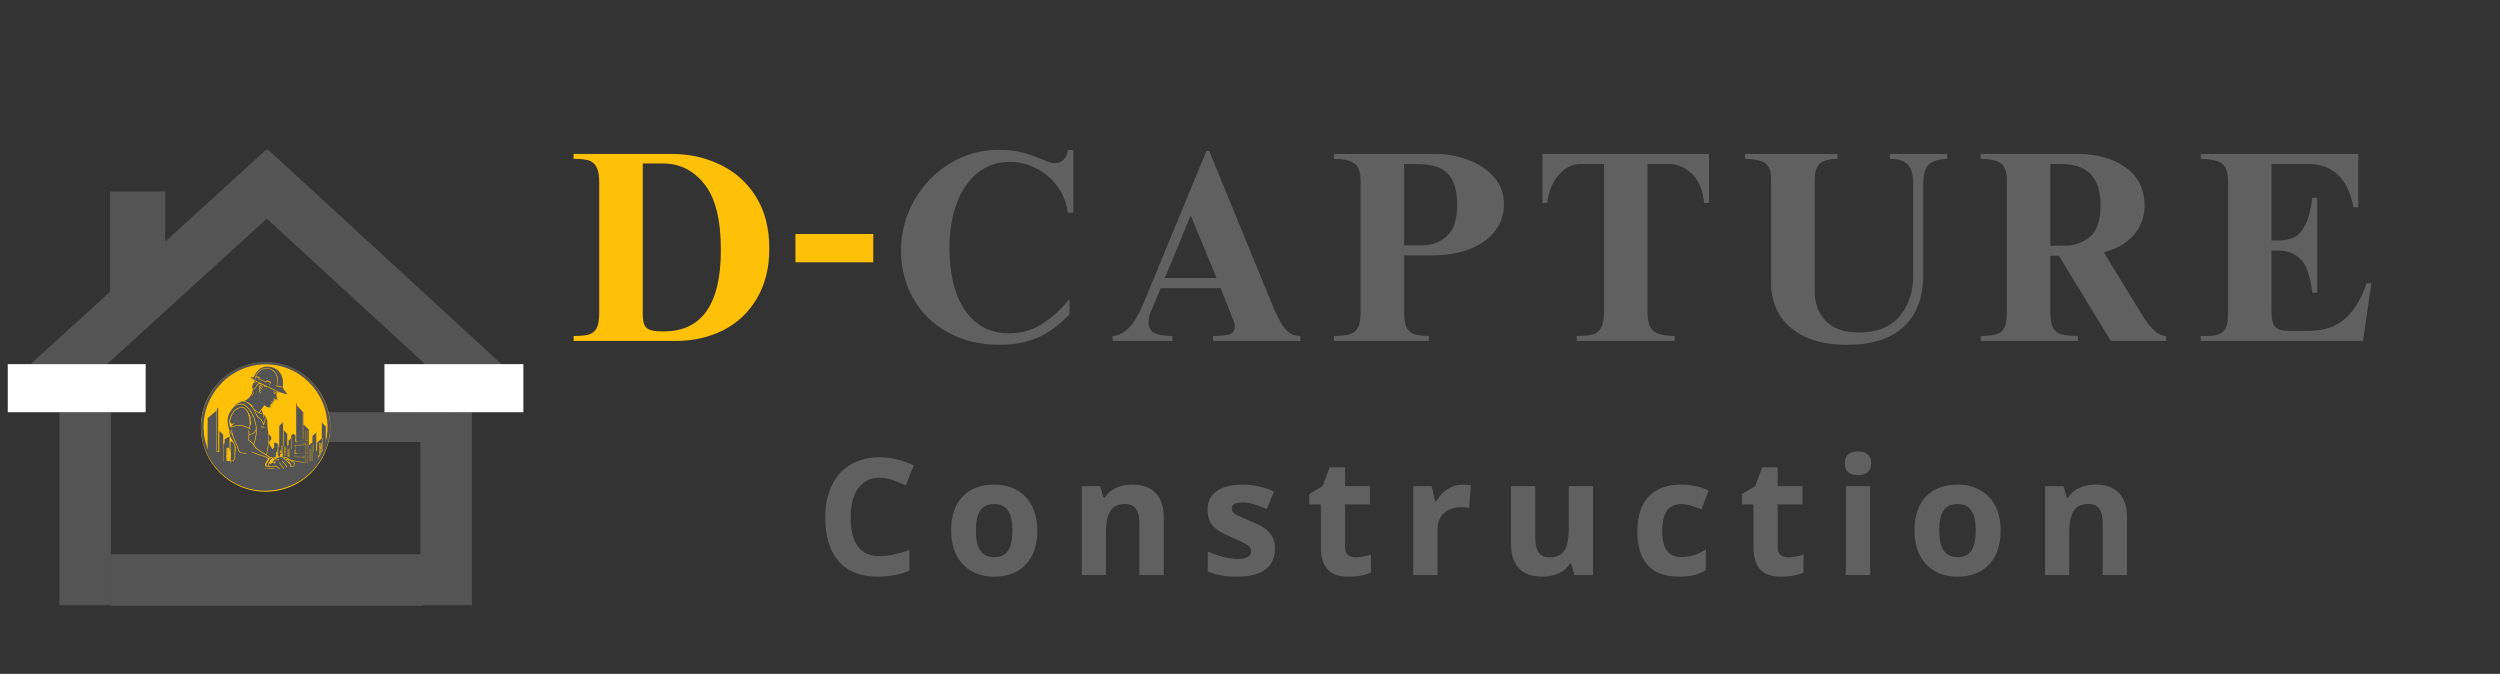 <svg xmlns="http://www.w3.org/2000/svg" xmlns:xlink="http://www.w3.org/1999/xlink" width="486" zoomAndPan="magnify" viewBox="0 0 364.5 98.25" height="131" preserveAspectRatio="xMidYMid meet" version="1.0"><rect x="0" y="0" width="364.5" height="98.25" fill="#333333" stroke="none"/><defs><g/><clipPath id="554e10c28b"><path d="M 8 56 L 17 56 L 17 92.07 L 8 92.07 Z M 8 56 " clip-rule="nonzero"/></clipPath><clipPath id="e51e23443b"><path d="M 1.133 16.895 L 76.309 16.895 L 76.309 92.07 L 1.133 92.07 Z M 1.133 16.895 " clip-rule="nonzero"/></clipPath><clipPath id="d28cd896f1"><path d="M 61 56 L 69 56 L 69 92.07 L 61 92.07 Z M 61 56 " clip-rule="nonzero"/></clipPath><clipPath id="e4ad21742c"><path d="M 29.293 52.84 L 48.148 52.84 L 48.148 71.691 L 29.293 71.691 Z M 29.293 52.84 " clip-rule="nonzero"/></clipPath><clipPath id="e066a82f28"><path d="M 38.719 52.84 C 33.516 52.84 29.293 57.059 29.293 62.266 C 29.293 67.473 33.516 71.691 38.719 71.691 C 43.926 71.691 48.148 67.473 48.148 62.266 C 48.148 57.059 43.926 52.84 38.719 52.84 Z M 38.719 52.84 " clip-rule="nonzero"/></clipPath><clipPath id="b156b971df"><path d="M 56.051 53.086 L 76.309 53.086 L 76.309 60.102 L 56.051 60.102 Z M 56.051 53.086 " clip-rule="nonzero"/></clipPath><clipPath id="e65287166e"><path d="M 1.133 53.086 L 21.242 53.086 L 21.242 60.102 L 1.133 60.102 Z M 1.133 53.086 " clip-rule="nonzero"/></clipPath><clipPath id="62ac40ee07"><path d="M 16.051 27.922 L 24.086 27.922 L 24.086 44.125 L 16.051 44.125 Z M 16.051 27.922 " clip-rule="nonzero"/></clipPath><clipPath id="af50c8cc7c"><path d="M 29.211 52.629 L 48.242 52.629 L 48.242 71.625 L 29.211 71.625 Z M 29.211 52.629 " clip-rule="nonzero"/></clipPath></defs><g clip-path="url(#554e10c28b)"><path stroke-linecap="butt" transform="matrix(0, 0.15, -0.15, 0, 16.168, 60.101)" fill="none" stroke-linejoin="miter" d="M 0.002 24.991 L 187.556 24.991 " stroke="#545454" stroke-width="50" stroke-opacity="1" stroke-miterlimit="4"/></g><g clip-path="url(#e51e23443b)"><path stroke-linecap="butt" transform="matrix(-0.111, 0.101, -0.101, -0.111, 43.907, 27.335)" fill="none" stroke-linejoin="miter" d="M -0.004 25.013 L 310.186 25.001 " stroke="#545454" stroke-width="50" stroke-opacity="1" stroke-miterlimit="4"/><path stroke-linecap="butt" transform="matrix(0.111, 0.102, -0.102, 0.111, 39.045, 21.777)" fill="none" stroke-linejoin="miter" d="M 0.001 24.982 L 307.625 25.013 " stroke="#545454" stroke-width="50" stroke-opacity="1" stroke-miterlimit="4"/></g><g clip-path="url(#d28cd896f1)"><path stroke-linecap="butt" transform="matrix(0, 0.15, -0.15, 0, 68.791, 60.101)" fill="none" stroke-linejoin="miter" d="M 0.002 25.006 L 187.556 25.006 " stroke="#545454" stroke-width="50" stroke-opacity="1" stroke-miterlimit="4"/></g><path stroke-linecap="butt" transform="matrix(-0.15, 0, 0, -0.15, 66.078, 64.446)" fill="none" stroke-linejoin="miter" d="M -0.001 14.502 L 164.561 14.502 " stroke="#545454" stroke-width="29" stroke-opacity="1" stroke-miterlimit="4"/><path stroke-linecap="butt" transform="matrix(-0.15, 0, 0, -0.15, 61.628, 88.313)" fill="none" stroke-linejoin="miter" d="M -0.008 24.995 L 303.134 24.995 " stroke="#545454" stroke-width="50" stroke-opacity="1" stroke-miterlimit="4"/><g clip-path="url(#e4ad21742c)"><g clip-path="url(#e066a82f28)"><path fill="#ffc107" d="M 29.293 52.84 L 48.148 52.84 L 48.148 71.691 L 29.293 71.691 Z M 29.293 52.84 " fill-opacity="1" fill-rule="nonzero"/></g></g><g clip-path="url(#b156b971df)"><path fill="#ffffff" d="M 56.051 53.086 L 76.359 53.086 L 76.359 60.102 L 56.051 60.102 Z M 56.051 53.086 " fill-opacity="1" fill-rule="nonzero"/></g><g clip-path="url(#e65287166e)"><path fill="#ffffff" d="M 0.93 53.086 L 21.238 53.086 L 21.238 60.102 L 0.93 60.102 Z M 0.93 53.086 " fill-opacity="1" fill-rule="nonzero"/></g><g clip-path="url(#62ac40ee07)"><path fill="#545454" d="M 16.051 27.922 L 24.086 27.922 L 24.086 44.113 L 16.051 44.113 Z M 16.051 27.922 " fill-opacity="1" fill-rule="nonzero"/></g><path fill="#545454" d="M 46.84 65.094 L 46.754 65.164 C 46.781 65.191 46.816 65.211 46.855 65.215 C 46.852 65.176 46.848 65.137 46.84 65.094 Z M 46.84 65.094 " fill-opacity="1" fill-rule="nonzero"/><path fill="#545454" d="M 46.762 65.25 L 46.812 65.301 C 46.73 65.336 46.789 65.395 46.844 65.414 C 46.793 65.41 46.766 65.434 46.754 65.477 L 46.836 65.559 L 46.766 65.551 C 46.777 65.586 46.793 65.625 46.812 65.66 L 46.758 65.742 L 46.828 65.781 C 46.867 65.688 46.836 65.582 46.844 65.484 C 46.844 65.426 46.863 65.363 46.84 65.309 L 46.883 65.254 L 46.766 65.254 Z M 46.762 65.25 " fill-opacity="1" fill-rule="nonzero"/><path fill="#545454" d="M 46.898 65.242 C 46.895 65.285 46.895 65.328 46.898 65.371 L 46.988 65.371 C 47 65.309 46.961 65.258 46.898 65.242 Z M 46.898 65.242 " fill-opacity="1" fill-rule="nonzero"/><path fill="#545454" d="M 46.906 65.535 L 46.988 65.52 L 46.988 65.414 L 46.895 65.406 C 46.898 65.492 46.898 65.578 46.891 65.664 C 46.891 65.715 46.891 65.766 46.895 65.816 L 46.961 65.793 C 46.965 65.758 46.969 65.723 46.969 65.691 L 46.902 65.691 L 46.906 65.668 L 46.969 65.652 C 47.039 65.602 46.934 65.566 46.906 65.535 Z M 46.906 65.535 " fill-opacity="1" fill-rule="nonzero"/><path fill="#545454" d="M 46.898 64.984 C 46.996 65.031 46.961 64.906 46.973 64.859 C 46.918 64.848 46.875 64.867 46.867 64.934 L 46.945 64.918 Z M 46.898 64.984 " fill-opacity="1" fill-rule="nonzero"/><path fill="#545454" d="M 46.926 65.133 C 46.84 65.129 46.926 65.301 46.98 65.215 C 47.023 65.184 46.965 65.121 46.926 65.133 Z M 46.926 65.133 " fill-opacity="1" fill-rule="nonzero"/><path fill="#545454" d="M 46.688 65.125 C 46.633 65.133 46.645 65.227 46.699 65.203 C 46.758 65.18 46.746 65.098 46.688 65.125 Z M 46.688 65.125 " fill-opacity="1" fill-rule="nonzero"/><path fill="#545454" d="M 46.66 65.336 C 46.621 65.379 46.699 65.422 46.727 65.379 C 46.758 65.34 46.688 65.285 46.66 65.336 Z M 46.66 65.336 " fill-opacity="1" fill-rule="nonzero"/><path fill="#545454" d="M 46.598 65.098 C 46.633 65.074 46.633 65.047 46.602 65.02 C 46.551 65.043 46.547 65.07 46.598 65.098 Z M 46.598 65.098 " fill-opacity="1" fill-rule="nonzero"/><path fill="#545454" d="M 46.555 65.809 C 46.543 65.855 46.559 65.871 46.609 65.855 C 46.621 65.805 46.605 65.789 46.555 65.809 Z M 46.555 65.809 " fill-opacity="1" fill-rule="nonzero"/><path fill="#545454" d="M 46.57 65.996 C 46.551 66.047 46.566 66.066 46.613 66.051 C 46.629 66 46.613 65.98 46.57 65.996 Z M 46.57 65.996 " fill-opacity="1" fill-rule="nonzero"/><path fill="#545454" d="M 46.906 65.035 C 46.875 65.078 46.957 65.105 46.984 65.078 C 47.016 65.051 46.938 65.008 46.906 65.035 Z M 46.906 65.035 " fill-opacity="1" fill-rule="nonzero"/><path fill="#545454" d="M 46.383 66.469 L 46.383 66.484 L 46.473 66.484 L 46.473 66.469 Z M 46.383 66.469 " fill-opacity="1" fill-rule="nonzero"/><path fill="#545454" d="M 46.941 64.828 C 46.996 64.805 46.969 64.75 46.969 64.707 L 46.891 64.711 C 46.867 64.75 46.879 64.797 46.918 64.816 C 46.926 64.82 46.934 64.824 46.941 64.828 Z M 46.941 64.828 " fill-opacity="1" fill-rule="nonzero"/><path fill="#545454" d="M 33.559 65.527 C 33.555 65.469 33.484 65.504 33.449 65.5 C 33.453 65.555 33.461 65.609 33.449 65.66 L 33.457 65.668 C 33.488 65.625 33.531 65.598 33.574 65.566 L 33.465 65.551 C 33.496 65.543 33.527 65.535 33.559 65.527 Z M 33.559 65.527 " fill-opacity="1" fill-rule="nonzero"/><path fill="#545454" d="M 36.898 55.949 C 36.855 56.16 36.738 56.359 36.754 56.578 C 36.816 56.734 37.047 56.711 37.145 56.605 C 37.32 56.418 37.355 56.133 37.566 55.977 C 37.629 55.922 37.715 55.91 37.793 55.895 C 37.684 55.789 37.559 55.707 37.418 55.648 C 37.32 55.734 37.207 55.793 37.082 55.824 C 37.012 55.852 36.91 55.859 36.898 55.949 Z M 36.898 55.949 " fill-opacity="1" fill-rule="nonzero"/><path fill="#545454" d="M 43.012 65.715 C 43.023 65.676 43.016 65.645 42.98 65.633 C 42.969 65.793 42.969 65.949 42.977 66.105 L 43.023 66.109 C 43.016 65.977 43.004 65.848 43.012 65.715 Z M 43.012 65.715 " fill-opacity="1" fill-rule="nonzero"/><path fill="#545454" d="M 37.352 55.613 C 37.27 55.562 37.184 55.523 37.094 55.492 C 37.07 55.59 37.047 55.691 37.02 55.793 C 37.141 55.758 37.285 55.723 37.352 55.613 Z M 37.352 55.613 " fill-opacity="1" fill-rule="nonzero"/><path fill="#545454" d="M 41.254 56.223 C 41.281 55.859 41.273 55.492 41.188 55.141 C 41.062 54.605 40.738 54.105 40.27 53.812 C 39.992 53.645 39.684 53.535 39.363 53.484 C 38.941 53.422 38.488 53.441 38.102 53.645 C 37.719 53.848 37.445 54.152 37.23 54.508 C 37.133 54.676 37.059 54.859 36.973 55.035 C 36.867 55.02 36.773 54.973 36.672 54.961 C 36.633 54.957 36.574 54.969 36.59 55.023 C 36.621 55.105 36.699 55.148 36.77 55.199 C 36.867 55.258 36.961 55.328 37.062 55.379 C 37.465 55.574 37.852 55.797 38.262 55.973 C 38.383 56.027 38.504 56.094 38.621 56.152 C 39.18 56.398 39.719 56.684 40.266 56.957 C 40.422 57.027 40.57 57.121 40.734 57.168 C 41.02 57.262 41.309 57.355 41.598 57.438 C 41.691 57.461 41.789 57.5 41.891 57.488 C 41.695 57.164 41.426 56.891 41.23 56.566 C 41.203 56.453 41.25 56.336 41.254 56.223 Z M 41.129 56.488 C 40.879 56.438 40.633 56.355 40.379 56.32 C 40.309 56.301 40.223 56.316 40.168 56.254 C 40.219 56.23 40.277 56.215 40.332 56.211 L 40.316 56.137 C 40.52 55.715 40.488 55.211 40.324 54.785 C 40.176 54.395 39.883 54.066 39.508 53.891 C 39.211 53.742 38.871 53.691 38.551 53.777 C 38.016 53.895 37.586 54.301 37.34 54.773 C 37.309 54.852 37.25 54.934 37.273 55.02 C 37.324 54.977 37.34 54.895 37.391 54.84 C 37.551 54.855 37.676 54.977 37.836 55.004 C 37.863 55.078 37.863 55.156 37.871 55.23 C 37.883 55.305 37.965 55.297 38.016 55.32 C 38.262 55.43 38.508 55.543 38.75 55.656 C 38.805 55.582 38.859 55.508 38.914 55.438 C 39.113 55.531 39.328 55.598 39.508 55.711 C 39.445 55.875 39.387 56.043 39.293 56.191 L 39.254 56.199 C 39.27 56.059 39.359 55.926 39.406 55.793 C 39.238 55.75 39.086 55.648 38.93 55.574 C 38.875 55.641 38.84 55.719 38.781 55.781 C 38.703 55.699 38.594 55.668 38.492 55.621 L 37.809 55.312 C 37.785 55.242 37.793 55.168 37.789 55.094 C 37.684 55.156 37.703 55.301 37.668 55.406 L 37.625 55.387 C 37.641 55.289 37.664 55.191 37.688 55.098 C 37.602 55.047 37.523 54.977 37.426 54.953 L 37.391 54.973 C 37.34 55.094 37.324 55.238 37.234 55.348 C 37.23 55.25 37.277 55.148 37.262 55.059 L 37.176 55.051 C 37.258 54.742 37.434 54.457 37.648 54.215 C 37.969 53.859 38.43 53.656 38.906 53.66 C 39.23 53.688 39.543 53.797 39.809 53.977 C 40.184 54.23 40.418 54.652 40.504 55.09 C 40.559 55.391 40.555 55.707 40.441 55.996 C 40.418 56.055 40.395 56.113 40.352 56.156 C 40.344 56.18 40.34 56.207 40.332 56.23 C 40.477 56.211 40.621 56.262 40.762 56.289 C 40.902 56.316 41.039 56.34 41.141 56.434 Z M 41.129 56.488 " fill-opacity="1" fill-rule="nonzero"/><path fill="#545454" d="M 38.855 56.332 C 38.766 56.289 38.668 56.258 38.574 56.219 C 38.598 56.266 38.621 56.312 38.645 56.359 C 38.715 56.344 38.785 56.34 38.855 56.332 Z M 38.855 56.332 " fill-opacity="1" fill-rule="nonzero"/><path fill="#545454" d="M 40.285 57.289 C 40.172 57.258 40.07 57.188 39.957 57.172 C 39.898 57.16 39.836 57.16 39.789 57.121 C 39.984 57.102 40.207 57.137 40.359 57.266 L 40.43 57.23 L 40.465 57.152 C 40.176 56.992 39.879 56.863 39.586 56.711 C 39.375 56.598 39.16 56.492 38.945 56.391 C 38.828 56.383 38.715 56.438 38.594 56.43 C 38.551 56.344 38.512 56.246 38.438 56.184 C 38.32 56.113 38.188 56.07 38.062 56.027 C 37.895 55.973 37.688 55.973 37.551 56.105 C 37.398 56.273 37.359 56.523 37.184 56.676 C 37.102 56.746 36.992 56.762 36.887 56.766 C 36.848 57.047 36.766 57.324 36.617 57.574 C 36.379 57.977 36.027 58.344 35.562 58.461 C 35.758 58.492 35.945 58.555 36.117 58.652 C 36.383 58.805 36.641 58.98 36.863 59.195 C 36.922 59.254 36.988 59.309 37.027 59.387 C 36.902 59.309 36.801 59.199 36.664 59.133 C 36.711 59.207 36.777 59.27 36.828 59.344 C 36.934 59.492 37.016 59.668 37.176 59.773 C 37.375 59.906 37.57 60.051 37.793 60.141 C 37.863 59.934 38.027 59.785 38.152 59.609 C 38.277 59.438 38.418 59.258 38.547 59.078 C 38.695 59.227 38.879 59.336 39.086 59.391 C 39.207 59.414 39.348 59.441 39.453 59.359 C 39.559 59.277 39.539 59.117 39.527 59 C 39.512 59.148 39.43 59.348 39.246 59.328 C 39.301 59.246 39.387 59.184 39.418 59.086 C 39.449 58.988 39.473 58.871 39.578 58.832 C 39.684 58.793 39.754 58.812 39.836 58.785 C 39.695 58.766 39.629 58.633 39.559 58.523 C 39.672 58.543 39.75 58.629 39.82 58.719 C 39.895 58.727 39.84 58.594 39.863 58.559 C 39.93 58.641 40.039 58.539 40.023 58.453 C 39.992 58.492 39.969 58.531 39.938 58.57 C 39.809 58.48 39.617 58.539 39.484 58.461 C 39.625 58.445 39.77 58.449 39.902 58.488 C 39.922 58.418 39.941 58.348 39.961 58.273 C 40.102 58.25 40.215 58.391 40.355 58.352 C 40.422 58.34 40.492 58.293 40.488 58.223 C 40.48 58.098 40.445 57.977 40.41 57.859 C 40.426 57.988 40.477 58.113 40.461 58.246 C 40.391 58.336 40.262 58.32 40.168 58.285 C 40.074 58.246 39.988 58.254 39.895 58.25 C 39.875 58.203 39.84 58.133 39.898 58.102 C 40.023 58.051 40.086 58.203 40.199 58.223 C 40.254 58.238 40.336 58.285 40.379 58.223 C 40.371 57.941 40.309 57.66 40.285 57.379 C 40.375 57.371 40.465 57.352 40.551 57.32 C 40.574 57.281 40.586 57.242 40.59 57.199 C 40.531 57.246 40.48 57.312 40.406 57.34 C 40.367 57.316 40.328 57.301 40.285 57.289 Z M 36.645 57.77 C 36.781 57.531 36.941 57.305 37.055 57.055 C 37.027 57.336 36.844 57.578 36.645 57.77 Z M 37.949 56.816 C 37.953 56.902 38.031 56.953 38.059 57.027 C 38.016 57.023 37.953 57.043 37.938 56.984 C 37.875 56.832 37.859 56.66 37.914 56.504 C 37.957 56.422 38.008 56.309 38.121 56.336 C 38.07 56.426 37.988 56.504 37.957 56.605 C 37.938 56.676 37.945 56.746 37.949 56.816 Z M 38.23 56.809 C 38.172 56.758 38.148 56.637 38.051 56.684 C 38.199 56.613 38.297 56.402 38.188 56.262 C 38.094 56.164 37.938 56.23 37.887 56.34 C 37.801 56.527 37.836 56.742 37.836 56.941 C 37.84 57.09 37.98 57.168 38.055 57.277 C 38.027 57.352 37.934 57.301 37.902 57.254 C 37.824 57.152 37.758 57.035 37.758 56.906 C 37.754 56.727 37.746 56.547 37.773 56.371 C 37.797 56.242 37.914 56.145 38.043 56.141 C 38.137 56.164 38.25 56.207 38.281 56.309 C 38.312 56.41 38.242 56.551 38.168 56.648 C 38.207 56.691 38.25 56.73 38.285 56.773 Z M 40.035 57.48 C 39.973 57.398 39.895 57.332 39.855 57.238 L 39.996 57.234 C 39.996 57.281 39.996 57.328 39.996 57.375 L 40.09 57.336 L 40.023 57.32 L 40.027 57.273 C 40.086 57.293 40.141 57.305 40.199 57.309 C 40.102 57.309 40.078 57.414 40.035 57.477 Z M 40.035 57.48 " fill-opacity="1" fill-rule="nonzero"/><path fill="#545454" d="M 31.637 59.578 C 31.609 60 31.625 60.426 31.621 60.852 C 31.617 62.496 31.633 64.141 31.621 65.785 L 31.824 65.816 C 31.816 63.688 31.82 61.562 31.809 59.438 C 31.754 59.484 31.691 59.527 31.637 59.578 Z M 31.637 59.578 " fill-opacity="1" fill-rule="nonzero"/><path fill="#545454" d="M 38.977 61.895 C 38.973 61.645 38.988 61.387 38.91 61.145 C 38.883 61.027 38.805 60.934 38.762 60.82 C 38.742 60.742 38.637 60.746 38.605 60.676 C 38.555 60.566 38.527 60.441 38.43 60.359 C 38.465 60.57 38.512 60.789 38.484 61.004 C 38.422 60.82 38.41 60.621 38.359 60.43 C 38.332 60.191 38.219 59.977 38.145 59.75 C 38.051 59.883 37.965 60.02 37.875 60.156 C 38.004 60.219 38.16 60.242 38.27 60.34 C 38.215 60.344 38.16 60.344 38.105 60.336 C 37.738 60.25 37.422 60.035 37.109 59.828 C 37.168 59.934 37.25 60.023 37.297 60.133 C 37.395 60.312 37.461 60.508 37.555 60.688 C 37.977 60.926 38.27 61.34 38.453 61.781 C 38.461 61.73 38.477 61.68 38.492 61.629 C 38.586 61.344 38.629 61.051 38.691 60.758 C 38.734 60.859 38.719 60.977 38.707 61.086 C 38.676 61.332 38.605 61.57 38.52 61.801 C 38.488 61.887 38.465 61.977 38.453 62.074 C 38.379 61.898 38.332 61.715 38.238 61.551 C 38.062 61.234 37.832 60.914 37.48 60.777 C 37.262 60.23 36.996 59.688 36.621 59.227 C 36.348 58.914 36.012 58.629 35.594 58.539 C 35.418 58.496 35.234 58.539 35.055 58.543 C 34.988 58.543 34.922 58.562 34.867 58.602 C 34.984 58.594 35.098 58.57 35.215 58.57 L 35.184 58.59 C 34.773 58.738 34.348 58.906 34.043 59.234 C 34.137 59.191 34.219 59.125 34.309 59.078 C 34.609 58.914 34.965 58.809 35.309 58.883 C 35.73 58.992 36.07 59.293 36.344 59.621 C 36.797 60.188 37.098 60.863 37.277 61.559 C 37.441 62.164 37.449 62.797 37.379 63.414 C 37.316 63.883 37.211 64.352 37.027 64.789 C 37.117 64.93 37.191 65.082 37.285 65.219 C 37.422 65.363 37.594 65.469 37.754 65.586 C 38.098 65.852 38.488 66.051 38.852 66.293 C 38.84 66.199 38.875 66.109 38.891 66.016 C 38.945 65.699 39 65.391 39.039 65.074 C 39.129 64.367 39.199 63.645 39.094 62.93 C 39.055 62.59 38.973 62.246 38.977 61.895 Z M 38.219 62.309 C 38.125 62.309 38.066 62.23 38.023 62.16 C 38.16 62.176 38.297 62.215 38.43 62.234 C 38.5 62.25 38.586 62.262 38.617 62.336 C 38.484 62.332 38.352 62.309 38.219 62.309 Z M 38.219 62.309 " fill-opacity="1" fill-rule="nonzero"/><path fill="#545454" d="M 36.512 61.66 C 36.551 61.605 36.543 61.539 36.547 61.477 C 36.566 61.156 36.504 60.809 36.316 60.543 C 36.379 60.781 36.449 61.023 36.473 61.27 C 36.488 61.402 36.488 61.531 36.512 61.66 Z M 36.512 61.66 " fill-opacity="1" fill-rule="nonzero"/><path fill="#545454" d="M 36.422 61.895 C 36.422 61.43 36.352 60.965 36.23 60.516 C 36.16 60.246 36.031 59.992 35.859 59.773 C 35.734 59.613 35.57 59.465 35.359 59.445 C 34.961 59.414 34.57 59.598 34.277 59.859 C 33.984 60.121 33.801 60.527 33.664 60.91 C 33.59 61.125 33.516 61.367 33.602 61.59 C 33.641 61.691 33.715 61.801 33.832 61.805 C 33.984 61.797 34.109 61.695 34.242 61.637 C 34.148 61.781 33.984 61.859 33.859 61.973 C 33.793 62.043 33.668 62.105 33.691 62.219 C 33.871 62.18 34.043 62.102 34.227 62.062 C 34.75 61.957 35.305 61.98 35.812 62.152 C 36.027 62.219 36.227 62.324 36.402 62.465 C 36.371 62.41 36.328 62.352 36.34 62.285 C 36.348 62.152 36.43 62.035 36.422 61.895 Z M 36.422 61.895 " fill-opacity="1" fill-rule="nonzero"/><path fill="#545454" d="M 40.082 66.801 C 40.199 66.762 40.344 66.762 40.434 66.656 C 40.191 66.75 39.879 66.734 39.699 66.949 C 39.832 66.906 39.949 66.836 40.082 66.801 Z M 40.082 66.801 " fill-opacity="1" fill-rule="nonzero"/><path fill="#545454" d="M 40.555 66.117 C 40.52 66.105 40.449 66.102 40.426 66.141 C 40.465 66.156 40.539 66.16 40.555 66.117 Z M 40.555 66.117 " fill-opacity="1" fill-rule="nonzero"/><g clip-path="url(#af50c8cc7c)"><path fill="#545454" d="M 47.77 59.672 C 47.141 57.426 45.652 55.445 43.688 54.191 C 42.039 53.133 40.043 52.629 38.09 52.781 C 37.035 52.855 35.996 53.102 35.027 53.527 C 33.328 54.262 31.875 55.523 30.863 57.07 C 30 58.383 29.48 59.883 29.34 61.449 C 29.211 62.84 29.434 64.258 29.926 65.562 C 30.758 67.707 32.398 69.527 34.457 70.555 C 35.539 71.094 36.723 71.43 37.926 71.52 C 39.984 71.691 42.09 71.16 43.828 70.043 C 45.262 69.117 46.453 67.805 47.191 66.262 C 47.605 65.414 47.898 64.5 48.035 63.566 C 48.227 62.266 48.121 60.934 47.77 59.672 Z M 33.004 67.059 C 32.992 67.121 33.016 67.195 32.973 67.25 C 32.953 66.77 32.977 66.289 32.969 65.809 C 32.973 65.621 32.961 65.43 32.973 65.242 L 33 65.332 C 33.012 65.906 32.977 66.484 33.004 67.059 Z M 33.031 67.246 C 33.027 67.141 33.059 67.035 33.027 66.93 L 33.07 66.918 C 33.07 67.027 33.117 67.168 33.031 67.246 Z M 38.402 68.281 C 38.551 68.27 38.699 68.273 38.848 68.266 C 39.191 68.262 39.527 68.203 39.871 68.234 C 39.922 68.246 39.988 68.254 40.004 68.312 C 39.473 68.324 38.938 68.309 38.402 68.285 Z M 41.238 68.375 L 41.297 68.281 C 41.27 68.215 41.207 68.172 41.168 68.121 C 40.973 67.898 40.77 67.664 40.695 67.375 C 40.789 67.391 40.812 67.492 40.859 67.559 C 40.988 67.805 41.18 68.012 41.375 68.207 C 41.43 68.297 41.324 68.375 41.238 68.375 Z M 40.137 67.168 C 40.266 67.012 40.488 66.953 40.68 66.957 C 40.637 67.031 40.605 67.121 40.523 67.164 C 40.523 67.141 40.527 67.086 40.527 67.059 C 40.391 67.07 40.262 67.117 40.137 67.168 Z M 40.609 66.75 C 40.707 66.703 40.816 66.672 40.922 66.645 C 40.836 66.715 40.723 66.754 40.609 66.75 Z M 41.715 68.156 C 41.742 68.113 41.805 68.062 41.754 68.016 C 41.582 67.824 41.438 67.613 41.27 67.422 C 41.199 67.332 41.102 67.254 41.082 67.137 C 41.184 67.199 41.258 67.293 41.336 67.383 C 41.512 67.57 41.664 67.777 41.832 67.969 C 41.898 68.055 41.809 68.156 41.715 68.156 Z M 44.574 67.598 C 44.574 67.164 44.562 66.73 44.574 66.297 L 44.609 66.266 C 44.621 66.711 44.613 67.156 44.617 67.598 Z M 44.879 67.609 C 44.828 67.586 44.844 67.527 44.84 67.48 C 44.844 67.098 44.836 66.711 44.832 66.328 L 44.875 66.355 C 44.875 66.773 44.891 67.191 44.879 67.609 Z M 44.883 66.16 C 44.781 66.16 44.684 66.148 44.582 66.137 C 44.57 65.562 44.574 64.988 44.574 64.414 L 44.617 64.418 C 44.621 64.977 44.617 65.539 44.621 66.102 L 44.859 66.121 C 44.84 65.582 44.859 65.039 44.848 64.5 C 44.875 64.516 44.891 64.551 44.883 64.582 C 44.879 65.109 44.887 65.633 44.883 66.16 Z M 44.586 64.273 C 44.578 64.219 44.574 64.16 44.574 64.105 C 44.582 63.641 44.562 63.18 44.578 62.719 L 44.613 62.762 C 44.621 63.246 44.613 63.734 44.621 64.219 C 44.672 64.289 44.773 64.266 44.848 64.281 C 44.852 63.797 44.852 63.309 44.836 62.824 L 44.879 62.82 C 44.883 63.316 44.871 63.816 44.891 64.312 C 44.789 64.312 44.684 64.301 44.586 64.273 Z M 45.145 67.121 C 45.141 66.527 45.152 65.938 45.141 65.348 L 45.176 65.348 C 45.176 65.984 45.18 66.621 45.18 67.254 C 45.129 67.227 45.152 67.164 45.145 67.121 Z M 45.285 67.234 L 45.246 67.25 C 45.25 66.789 45.242 66.328 45.238 65.867 C 45.242 65.699 45.211 65.527 45.23 65.359 C 45.273 65.516 45.262 65.68 45.27 65.836 C 45.273 66.301 45.297 66.77 45.285 67.234 Z M 45.457 67.246 C 45.461 66.527 45.473 65.809 45.469 65.09 C 45.469 65.004 45.461 64.918 45.473 64.832 L 45.52 64.816 C 45.52 65.402 45.516 65.984 45.527 66.57 C 45.523 66.711 45.52 66.852 45.523 66.992 L 45.484 67.035 C 45.496 67.047 45.512 67.051 45.527 67.047 C 45.508 67.117 45.559 67.246 45.457 67.246 Z M 45.688 65.965 L 45.652 65.93 C 45.652 65.496 45.641 65.066 45.656 64.633 C 45.707 64.656 45.684 64.719 45.691 64.762 C 45.688 65.164 45.699 65.566 45.688 65.965 Z M 46.336 66.879 C 46.32 66.828 46.387 66.809 46.426 66.828 C 46.461 66.852 46.355 66.953 46.336 66.879 Z M 46.336 66.797 C 46.332 66.719 46.453 66.742 46.484 66.785 Z M 46.785 66.188 L 46.766 66.184 C 46.766 66.176 46.762 66.152 46.762 66.145 L 46.781 66.133 L 46.797 66.16 Z M 47.043 65.633 C 47.016 65.699 46.988 65.762 46.969 65.824 L 46.844 65.84 C 46.875 65.859 46.906 65.875 46.941 65.887 C 46.922 65.91 46.902 65.934 46.891 65.961 C 46.871 65.988 46.863 66.027 46.836 66.043 C 46.809 65.961 46.844 65.871 46.836 65.789 L 46.766 65.844 L 46.805 65.887 C 46.727 65.93 46.863 66.074 46.707 66.027 C 46.711 65.988 46.715 65.949 46.75 65.922 L 46.656 65.898 C 46.68 65.965 46.664 66.035 46.688 66.102 C 46.637 66.086 46.586 66.078 46.535 66.078 C 46.547 66.113 46.578 66.145 46.613 66.156 C 46.52 66.176 46.574 66.289 46.57 66.355 L 46.676 66.344 C 46.648 66.332 46.625 66.316 46.598 66.305 C 46.598 66.285 46.598 66.242 46.594 66.223 L 46.641 66.223 C 46.637 66.191 46.633 66.129 46.633 66.098 L 46.695 66.156 L 46.738 66.121 L 46.691 66.078 L 46.758 66.047 L 46.82 66.086 L 46.836 66.102 C 46.762 66.105 46.723 66.176 46.656 66.203 L 46.688 66.285 C 46.707 66.258 46.723 66.23 46.734 66.199 C 46.77 66.273 46.695 66.332 46.664 66.391 C 46.609 66.387 46.547 66.371 46.5 66.418 C 46.555 66.426 46.605 66.43 46.66 66.418 L 46.637 66.465 C 46.574 66.438 46.527 66.449 46.492 66.508 L 46.633 66.488 C 46.598 66.555 46.508 66.535 46.445 66.535 L 46.383 66.586 L 46.566 66.59 C 46.543 66.625 46.523 66.664 46.508 66.703 L 46.344 66.703 L 46.348 66.656 C 46.406 66.656 46.512 66.699 46.523 66.617 L 46.352 66.617 C 46.371 66.562 46.371 66.504 46.359 66.449 L 46.488 66.457 L 46.484 66.41 L 46.336 66.398 C 46.391 66.359 46.457 66.383 46.516 66.387 C 46.531 66.262 46.516 66.137 46.535 66.016 C 46.527 65.984 46.523 65.957 46.523 65.926 L 46.605 65.969 L 46.629 65.875 L 46.516 65.898 C 46.551 65.828 46.527 65.746 46.535 65.668 L 46.574 65.723 L 46.543 65.773 L 46.629 65.77 L 46.605 65.668 C 46.664 65.684 46.66 65.758 46.715 65.777 C 46.688 65.809 46.648 65.824 46.648 65.875 C 46.711 65.879 46.742 65.84 46.758 65.793 C 46.73 65.746 46.73 65.695 46.73 65.645 C 46.684 65.652 46.629 65.664 46.59 65.629 L 46.531 65.66 L 46.531 65.578 L 46.605 65.625 L 46.617 65.551 C 46.648 65.598 46.695 65.621 46.746 65.625 L 46.727 65.508 L 46.746 65.406 C 46.703 65.418 46.66 65.434 46.641 65.477 L 46.707 65.516 C 46.672 65.582 46.582 65.512 46.523 65.531 C 46.523 65.52 46.523 65.488 46.527 65.477 L 46.633 65.496 L 46.609 65.418 C 46.582 65.422 46.555 65.43 46.531 65.445 L 46.52 65.387 C 46.57 65.387 46.641 65.402 46.629 65.32 L 46.523 65.332 L 46.527 65.277 L 46.574 65.297 C 46.613 65.27 46.66 65.273 46.699 65.293 L 46.754 65.293 L 46.734 65.223 C 46.672 65.266 46.594 65.238 46.523 65.234 C 46.523 65.223 46.523 65.199 46.523 65.188 C 46.57 65.215 46.602 65.203 46.621 65.156 C 46.605 65.09 46.555 65.141 46.52 65.16 C 46.539 65.102 46.539 65.039 46.523 64.98 C 46.578 64.98 46.637 64.977 46.695 64.973 C 46.664 65.008 46.645 65.055 46.637 65.105 C 46.727 65.125 46.754 65.051 46.723 64.984 L 46.762 64.934 C 46.684 64.949 46.605 64.949 46.527 64.938 C 46.535 64.887 46.535 64.836 46.527 64.789 L 46.594 64.816 L 46.562 64.898 C 46.602 64.891 46.641 64.895 46.676 64.91 C 46.73 64.945 46.727 64.863 46.723 64.836 C 46.684 64.871 46.645 64.875 46.602 64.844 C 46.621 64.797 46.621 64.742 46.605 64.691 L 46.559 64.699 L 46.574 64.762 L 46.535 64.762 C 46.539 64.723 46.527 64.68 46.551 64.648 L 46.617 64.668 C 46.617 64.613 46.617 64.562 46.621 64.512 C 46.695 64.539 46.609 64.668 46.707 64.68 L 46.734 64.582 L 46.738 64.637 L 46.797 64.637 L 46.785 64.773 C 46.738 64.754 46.715 64.691 46.656 64.699 L 46.672 64.824 C 46.711 64.816 46.781 64.754 46.801 64.82 C 46.82 64.883 46.75 64.945 46.812 64.984 C 46.789 65.02 46.77 65.051 46.75 65.086 L 46.84 65.082 C 46.855 64.98 46.828 64.875 46.844 64.773 C 46.82 64.734 46.914 64.68 46.82 64.684 L 46.848 64.641 L 46.941 64.648 C 46.945 64.406 46.938 64.164 46.953 63.926 C 46.984 63.855 47.02 63.949 47.008 63.98 C 47.027 64.508 47.004 65.035 47.012 65.562 C 47.031 65.586 47.066 65.609 47.043 65.633 Z M 46.57 64.492 C 46.578 64.535 46.582 64.578 46.586 64.621 C 46.52 64.605 46.539 64.531 46.57 64.492 Z M 47.469 64.523 C 47.441 64.105 47.465 63.688 47.461 63.266 C 47.469 62.926 47.449 62.582 47.469 62.246 C 47.48 62.273 47.492 62.305 47.488 62.34 C 47.484 62.828 47.492 63.316 47.48 63.805 C 47.477 64.047 47.512 64.289 47.469 64.523 Z M 47.641 63.68 C 47.609 63.852 47.602 64.039 47.527 64.199 C 47.523 63.539 47.527 62.883 47.52 62.227 C 47.344 62.027 47.164 61.832 46.969 61.652 C 46.961 61.582 46.984 61.496 46.922 61.449 C 46.91 62.273 46.91 63.098 46.918 63.922 C 46.699 64.137 46.445 64.324 46.238 64.551 C 46.238 64.941 46.254 65.332 46.234 65.723 C 46.148 65.707 46.141 65.789 46.109 65.848 C 46.102 64.887 46.117 63.926 46.117 62.965 L 46.086 62.961 C 46.051 63.328 46.086 63.703 46.07 64.074 L 46.055 64.113 C 46.047 63.777 46.055 63.441 46.055 63.105 C 45.891 63.246 45.746 63.41 45.582 63.551 C 45.539 63.582 45.559 63.637 45.555 63.684 C 45.551 63.98 45.566 64.281 45.543 64.578 C 45.457 64.602 45.367 64.617 45.277 64.637 C 45.266 64.762 45.172 64.852 45.059 64.891 C 45.035 64.984 45.039 65.086 45.02 65.18 C 44.973 65.031 45.047 64.883 45.035 64.73 C 45.027 64.027 45.035 63.324 45.023 62.625 C 44.777 62.371 44.508 62.148 44.258 61.895 C 44.227 61.316 44.254 60.73 44.238 60.148 C 43.922 59.812 43.602 59.484 43.293 59.145 C 43.289 59.055 43.305 58.965 43.289 58.875 C 43.262 58.836 43.219 58.812 43.184 58.781 C 43.195 60.625 43.184 62.469 43.184 64.312 L 43.141 64.371 C 43.094 64.34 43.113 64.273 43.109 64.227 C 43.113 64.016 43.105 63.805 43.109 63.598 C 43.105 63.547 43.133 63.48 43.07 63.453 C 43.109 63.758 43.047 64.066 43.094 64.371 L 43.023 64.371 C 43.059 64.07 43.027 63.762 43.051 63.461 C 42.957 63.391 42.867 63.316 42.766 63.254 C 42.668 63.332 42.566 63.41 42.461 63.477 C 42.465 63.68 42.453 63.879 42.469 64.082 C 42.508 64.098 42.582 64.098 42.57 64.156 C 42.586 64.598 42.566 65.043 42.566 65.484 L 42.637 65.527 C 42.598 65.535 42.559 65.523 42.527 65.504 C 42.531 65.086 42.539 64.668 42.535 64.25 C 42.527 64.219 42.551 64.117 42.492 64.141 C 42.477 64.562 42.492 64.988 42.484 65.41 L 42.465 65.414 C 42.473 64.977 42.457 64.539 42.473 64.102 C 42.441 64.039 42.367 64.008 42.309 63.973 C 42.254 64.078 42.176 64.164 42.074 64.23 C 42.055 64.449 42.074 64.668 42.07 64.887 L 41.918 64.984 C 41.926 64.441 41.914 63.898 41.918 63.355 C 41.934 63.25 41.816 63.199 41.758 63.133 C 41.66 63.023 41.547 62.926 41.445 62.82 C 41.387 62.77 41.43 62.668 41.359 62.625 C 41.355 63.406 41.359 64.188 41.359 64.973 C 41.375 65.027 41.316 65.027 41.281 65.027 C 41.258 64.531 41.273 64.035 41.266 63.535 C 41.27 62.832 41.262 62.133 41.273 61.43 L 41.234 61.43 C 41.234 61.484 41.234 61.539 41.234 61.594 C 41.09 61.73 40.961 61.879 40.82 62.016 C 40.785 62.055 40.738 62.086 40.715 62.133 C 40.715 63.152 40.719 64.176 40.711 65.195 L 40.613 65.203 C 40.613 65.07 40.621 64.934 40.598 64.801 L 40.535 64.785 C 40.59 65.117 40.582 65.453 40.582 65.789 L 40.453 65.793 C 40.469 65.727 40.484 65.66 40.496 65.594 C 40.551 65.621 40.52 65.695 40.531 65.742 L 40.547 65.742 C 40.52 65.555 40.555 65.363 40.535 65.172 C 40.523 65.309 40.531 65.441 40.527 65.578 L 40.484 65.582 C 40.492 65.312 40.5 65.043 40.5 64.777 C 40.496 64.738 40.496 64.699 40.492 64.664 C 40.316 64.625 40.148 64.555 39.973 64.508 C 39.965 64.742 39.965 64.973 39.969 65.207 C 39.965 65.254 39.969 65.305 39.953 65.352 C 39.918 65.328 39.887 65.297 39.855 65.273 C 39.805 65.363 39.777 65.461 39.73 65.551 C 39.582 65.184 39.281 64.883 39.215 64.484 C 39.195 64.422 39.266 64.387 39.301 64.348 C 39.449 64.219 39.586 64.031 39.551 63.824 C 39.516 63.613 39.363 63.43 39.184 63.312 C 39.227 63.715 39.203 64.117 39.172 64.52 C 39.133 65.012 39.051 65.496 38.973 65.98 C 38.953 66.098 38.918 66.211 38.898 66.324 C 39.094 66.449 39.285 66.578 39.484 66.691 C 39.578 66.609 39.691 66.695 39.781 66.742 C 39.93 66.676 40.094 66.648 40.254 66.605 L 40.188 66.551 L 40.262 66.512 L 40.188 66.48 C 40.223 66.465 40.266 66.461 40.285 66.422 L 40.188 66.422 C 40.23 66.402 40.25 66.367 40.23 66.316 L 40.266 66.34 L 40.203 66.262 C 40.258 66.254 40.309 66.258 40.359 66.273 C 40.426 66.277 40.555 66.23 40.574 66.324 L 40.605 66.316 C 40.586 66.34 40.57 66.367 40.559 66.391 C 40.523 66.359 40.5 66.387 40.48 66.418 C 40.52 66.414 40.559 66.434 40.582 66.465 C 40.578 66.492 40.574 66.539 40.57 66.562 C 40.664 66.594 40.754 66.547 40.848 66.547 L 40.836 66.453 C 40.871 66.414 40.816 66.355 40.855 66.324 L 40.812 66.273 L 40.965 66.262 L 40.824 66.25 L 40.824 66.207 C 40.875 66.195 40.93 66.191 40.973 66.172 L 40.988 66.164 L 41.016 66.152 L 41.031 66.145 L 41.094 66.145 C 41.098 66.078 41.102 65.918 40.996 65.977 C 41.016 65.918 41.008 65.859 41 65.805 L 41.09 65.812 L 41.094 65.75 L 40.984 65.754 C 41.012 65.727 41.039 65.699 41.066 65.668 L 40.996 65.695 L 40.996 65.633 C 41.074 65.613 41.078 65.684 41.094 65.742 L 41.105 65.641 L 41.137 65.629 L 41.125 65.73 L 41.211 65.719 L 41.203 65.766 L 41.109 65.746 L 41.094 65.812 L 41.23 65.805 L 41.168 65.867 L 41.207 65.871 C 41.211 65.902 41.211 65.934 41.211 65.965 L 41.145 65.953 L 41.195 65.992 L 41.164 66.051 L 41.227 66.098 L 41.156 66.113 L 41.199 66.121 L 41.207 66.156 L 41.211 66.168 L 41.23 66.25 L 41.156 66.23 L 41.223 66.27 C 41.215 66.355 41.23 66.438 41.23 66.523 L 41.184 66.527 C 41.188 66.48 41.191 66.434 41.199 66.391 L 41.172 66.387 C 41.176 66.434 41.18 66.484 41.188 66.531 L 41.078 66.488 L 41.059 66.527 C 41.191 66.523 41.277 66.633 41.359 66.719 C 41.461 66.684 41.57 66.637 41.676 66.664 C 41.824 66.703 41.934 66.816 42.082 66.855 C 42.23 66.895 42.316 66.992 42.43 67.07 C 42.719 67.148 43.023 67.184 43.316 67.238 L 44.449 67.422 L 44.469 67.484 C 44.129 67.449 43.793 67.375 43.457 67.336 C 43.152 67.293 42.852 67.211 42.543 67.199 C 42.672 67.266 42.828 67.301 42.926 67.418 C 42.996 67.512 42.934 67.625 42.93 67.73 C 42.93 67.836 42.926 67.957 42.848 68.039 C 42.805 67.852 42.855 67.656 42.867 67.473 C 42.754 67.336 42.539 67.359 42.426 67.223 C 42.312 67.086 42.199 66.992 42.035 66.961 C 42.215 67.227 42.355 67.527 42.41 67.844 C 42.527 67.902 42.625 67.996 42.766 68.004 C 42.754 68.066 42.688 68.07 42.633 68.07 C 42.551 68.07 42.484 68.016 42.418 67.973 C 42.438 68.035 42.336 68.09 42.332 68.004 C 42.328 67.918 42.309 67.785 42.262 67.684 C 42.215 67.641 42.145 67.637 42.098 67.594 C 41.949 67.348 41.684 67.203 41.492 66.996 C 41.34 66.859 41.223 66.652 41.008 66.617 C 40.789 66.582 40.578 66.699 40.391 66.801 C 40.246 66.867 40.094 66.934 39.988 67.059 C 39.879 67.184 39.785 67.219 39.695 67.312 C 39.766 67.344 39.84 67.32 39.914 67.309 C 40.016 67.281 40.121 67.305 40.223 67.281 C 40.156 67.395 40.105 67.523 40.008 67.609 C 39.973 67.598 39.941 67.578 39.91 67.559 C 39.953 67.488 39.992 67.422 40.035 67.355 C 39.785 67.426 39.547 67.551 39.32 67.684 C 39.348 67.59 39.41 67.504 39.402 67.406 C 39.273 67.562 39.098 67.77 39.199 67.98 C 39.27 67.992 39.336 67.961 39.406 67.949 C 39.613 67.93 39.82 67.98 40.031 67.965 C 40.109 67.965 40.168 67.883 40.246 67.887 C 40.359 67.945 40.445 68.043 40.539 68.125 C 40.637 68.207 40.738 68.297 40.828 68.398 C 40.785 68.395 40.734 68.395 40.695 68.367 C 40.52 68.246 40.383 68.082 40.223 67.945 C 40.219 67.984 40.215 68.027 40.215 68.062 C 39.914 68.082 39.598 67.941 39.312 68.086 C 39.211 68.133 39.098 68.051 39.082 67.945 C 39.066 67.832 39.082 67.715 39.125 67.609 C 39.23 67.277 39.488 67.035 39.711 66.781 C 39.605 66.754 39.496 66.777 39.418 66.848 C 39.254 66.984 39.152 67.176 39.039 67.352 C 38.965 67.484 38.891 67.617 38.875 67.77 C 38.891 67.859 38.941 67.941 39.016 68 L 39.035 67.887 C 39.027 67.945 39.027 68.004 39.031 68.062 C 38.953 68.066 38.871 68.066 38.789 68.062 C 38.633 67.949 38.617 67.727 38.695 67.562 C 38.812 67.324 38.953 67.094 39.105 66.875 C 39.055 66.871 39.012 66.852 38.973 66.82 C 38.75 66.652 38.484 66.543 38.211 66.48 C 37.992 66.438 37.781 66.367 37.578 66.277 C 37.234 66.125 36.883 66.004 36.527 65.883 L 36.5 65.855 C 36.766 65.887 37.016 65.977 37.27 66.051 C 37.598 66.172 37.906 66.344 38.254 66.406 C 38.527 66.453 38.781 66.582 39.02 66.715 C 39.113 66.77 39.215 66.809 39.328 66.801 C 39.262 66.891 39.164 66.953 39.113 67.055 C 38.996 67.242 38.891 67.434 38.797 67.633 C 38.734 67.762 38.762 67.961 38.906 68.02 C 38.844 67.895 38.781 67.758 38.836 67.613 C 38.93 67.414 39.035 67.223 39.156 67.039 C 39.207 66.953 39.289 66.895 39.332 66.809 L 39.41 66.75 C 39.309 66.707 39.203 66.664 39.117 66.59 C 38.945 66.449 38.742 66.348 38.559 66.223 C 38.191 65.996 37.82 65.773 37.48 65.508 C 37.367 65.414 37.211 65.355 37.156 65.211 C 37.02 64.91 36.801 64.648 36.543 64.445 C 36.426 64.352 36.297 64.273 36.191 64.168 C 36.203 63.848 36.266 63.531 36.258 63.207 C 36.262 63.023 36.215 62.848 36.172 62.668 C 36.203 62.664 36.234 62.684 36.242 62.711 C 36.344 62.895 36.348 63.105 36.348 63.305 C 36.668 63.293 37 63.148 37.184 62.879 C 37.332 62.641 37.328 62.344 37.289 62.074 C 37.184 61.387 36.945 60.723 36.59 60.125 C 36.328 59.699 35.996 59.285 35.535 59.066 C 35.129 58.859 34.625 58.965 34.266 59.215 C 34.031 59.367 33.859 59.594 33.703 59.82 C 33.48 60.145 33.293 60.504 33.23 60.895 C 33.168 61.285 33.195 61.707 33.27 62.105 C 33.328 62.414 33.422 62.727 33.602 62.988 C 33.672 63.09 33.73 63.203 33.832 63.277 C 33.766 63.074 33.746 62.855 33.75 62.645 C 33.742 62.617 33.758 62.59 33.785 62.582 C 33.785 62.582 33.789 62.578 33.793 62.578 C 33.859 63.234 34.09 63.867 34.379 64.461 C 34.516 64.754 34.684 65.043 34.742 65.371 C 34.777 65.562 34.855 65.762 35.012 65.891 C 35.281 66.035 35.598 66.039 35.895 66.098 C 35.941 66.102 35.98 66.129 36.004 66.172 C 35.785 66.18 35.57 66.129 35.355 66.09 C 35.203 66.051 35.039 66.023 34.906 65.934 C 34.664 65.668 34.664 65.285 34.516 64.973 C 34.316 64.539 34.094 64.117 33.945 63.66 C 33.918 63.586 33.898 63.5 33.852 63.434 C 33.664 63.25 33.523 63.031 33.426 62.789 C 33.414 62.918 33.453 63.047 33.469 63.18 C 33.504 63.387 33.516 63.613 33.645 63.793 C 33.777 63.969 33.867 64.117 33.949 64.293 C 34.07 64.555 34.27 64.781 34.332 65.066 C 34.395 65.352 34.359 65.688 34.305 65.988 C 34.25 66.293 34.332 66.586 34.238 66.871 C 34.195 67.027 34.09 67.176 33.926 67.219 C 33.832 67.258 33.695 67.211 33.641 67.316 C 33.602 67.363 33.605 67.453 33.531 67.461 C 33.539 67.363 33.578 67.273 33.645 67.207 C 33.598 67.16 33.531 67.164 33.469 67.172 L 33.461 67.238 C 33.461 67.219 33.461 67.184 33.461 67.164 L 33.414 67.156 C 33.414 67.18 33.414 67.227 33.414 67.246 L 33.387 67.242 L 33.344 67.227 C 33.324 67.238 33.297 67.238 33.277 67.223 L 33.23 67.254 C 33.23 67.195 33.23 67.141 33.227 67.086 C 33.215 67.133 33.207 67.184 33.203 67.234 L 33.164 67.238 C 33.164 67.227 33.164 67.203 33.164 67.191 L 33.098 67.242 C 33.098 67.02 33.172 66.801 33.129 66.578 C 33.109 66.703 33.152 66.832 33.094 66.949 C 33.055 66.816 33.094 66.672 33.055 66.539 C 33.062 66.633 33.059 66.727 33.059 66.82 C 33.07 66.863 33.055 66.902 33.023 66.934 C 33.012 66.438 33.043 65.941 33.043 65.449 C 33.023 65.375 33.039 65.297 33.074 65.23 C 33.102 65.52 33.07 65.812 33.078 66.105 C 33.082 66.199 33.066 66.293 33.055 66.387 C 33.066 66.348 33.074 66.309 33.09 66.27 L 33.141 66.281 C 33.074 66.25 33.109 66.164 33.102 66.105 C 33.109 65.992 33.094 65.875 33.125 65.766 C 33.125 65.629 33.125 65.488 33.109 65.348 C 33.121 65.309 33.125 65.273 33.133 65.234 L 33.145 65.309 L 33.195 65.238 C 33.195 65.262 33.195 65.309 33.199 65.332 C 33.254 65.328 33.262 65.273 33.281 65.234 C 33.281 65.266 33.285 65.332 33.285 65.363 C 33.316 65.336 33.336 65.297 33.336 65.254 C 33.363 65.262 33.391 65.262 33.418 65.258 L 33.406 65.328 C 33.484 65.324 33.461 65.234 33.473 65.184 C 33.469 64.664 33.477 64.145 33.461 63.625 C 33.219 63.762 32.984 63.898 32.754 64.039 C 32.758 64.23 32.758 64.422 32.758 64.613 C 32.703 64.652 32.625 64.676 32.594 64.734 C 32.59 65.391 32.582 66.047 32.586 66.703 C 32.582 66.883 32.598 67.059 32.582 67.238 L 32.539 67.254 C 32.531 65.996 32.543 64.738 32.539 63.48 C 32.535 63.441 32.547 63.395 32.527 63.359 C 32.355 63.156 32.121 63.008 31.973 62.785 C 31.961 63.508 31.973 64.227 31.965 64.941 C 31.969 65.273 31.953 65.602 31.977 65.934 C 31.844 65.895 31.703 65.871 31.562 65.844 C 31.562 63.848 31.559 61.852 31.566 59.855 C 31.129 60.219 30.711 60.602 30.281 60.969 C 30.266 61.594 30.273 62.227 30.273 62.852 C 30.273 63.617 30.273 64.383 30.273 65.152 C 30.273 65.293 30.285 65.43 30.305 65.57 C 30.172 65.145 30.012 64.723 29.922 64.285 C 29.594 62.965 29.598 61.57 29.902 60.246 C 30.234 58.762 30.961 57.371 31.965 56.227 C 33.043 54.984 34.465 54.043 36.035 53.543 C 37.426 53.105 38.922 53.008 40.355 53.27 C 41.547 53.492 42.695 53.949 43.695 54.633 C 44.641 55.266 45.453 56.074 46.102 57.008 C 46.801 58.02 47.312 59.164 47.562 60.367 C 47.789 61.457 47.816 62.582 47.641 63.68 Z M 43.059 66.055 L 43.039 66.113 C 43.152 66.07 43.277 66.09 43.395 66.082 C 43.746 66.09 44.098 66.082 44.449 66.09 C 44.059 66.113 43.668 66.09 43.277 66.105 L 43.223 66.191 C 43.141 66.184 43.059 66.184 42.977 66.188 C 42.93 65.988 42.953 65.777 42.953 65.57 C 42.977 65.586 43.004 65.59 43.031 65.586 C 43.027 65.395 43.047 65.199 43.031 65.008 L 43 65.012 C 42.992 65.168 43.008 65.324 42.996 65.484 C 42.984 65.316 42.984 65.152 42.992 64.984 L 43.012 64.969 L 43.035 64.949 C 42.992 64.941 42.957 64.922 42.934 64.887 C 43.449 64.879 43.965 64.852 44.48 64.832 L 44.461 64.891 C 44.336 64.91 44.211 64.906 44.082 64.91 C 43.742 64.91 43.402 64.945 43.062 64.938 C 43.055 65.309 43.047 65.684 43.059 66.055 Z M 44.152 60.246 L 44.191 60.211 C 44.207 60.832 44.191 61.453 44.211 62.074 C 44.215 62.727 44.223 63.383 44.207 64.035 L 44.16 64.07 C 44.152 62.797 44.164 61.52 44.152 60.246 Z M 44.469 64.242 C 44.234 64.301 43.988 64.285 43.75 64.312 C 43.613 64.332 43.473 64.324 43.34 64.367 C 43.312 64.5 43.129 64.473 43.043 64.422 C 43.137 64.387 43.23 64.344 43.328 64.34 C 43.707 64.289 44.09 64.273 44.469 64.242 Z M 44.434 64.656 L 44.434 64.719 C 44.297 64.707 44.16 64.73 44.023 64.746 C 44.148 64.68 44.301 64.703 44.434 64.656 Z M 43.309 64.691 C 43.18 64.699 43.047 64.707 42.918 64.711 C 43.039 64.668 43.18 64.672 43.309 64.691 Z M 42.789 66.395 C 42.887 66.367 42.996 66.383 43.102 66.395 C 42.996 66.402 42.891 66.406 42.789 66.395 Z M 43.219 66.449 C 43.086 66.461 42.949 66.465 42.812 66.457 C 42.945 66.422 43.086 66.449 43.219 66.449 Z M 44.434 66.641 L 44.418 66.691 C 43.938 66.688 43.457 66.637 42.973 66.625 C 42.914 66.617 42.84 66.633 42.801 66.582 C 43.344 66.578 43.887 66.637 44.434 66.641 Z M 43.984 66.531 C 44.121 66.484 44.27 66.516 44.41 66.5 L 44.402 66.539 C 44.262 66.52 44.121 66.531 43.984 66.531 Z M 42.277 66.641 L 42.23 66.664 C 42.23 66.227 42.234 65.789 42.227 65.352 L 42.273 65.375 C 42.289 65.793 42.27 66.219 42.277 66.641 Z M 42.07 65.406 C 42.102 65.418 42.121 65.449 42.121 65.48 C 42.133 65.867 42.109 66.258 42.129 66.645 L 42.074 66.645 C 42.078 66.234 42.066 65.82 42.07 65.406 Z M 41.965 66.586 L 42 66.652 C 41.949 66.648 41.926 66.605 41.934 66.559 C 41.941 66.105 41.922 65.652 41.938 65.203 C 42 65.23 41.969 65.309 41.977 65.363 C 41.977 65.707 41.965 66.055 41.98 66.402 L 41.992 66.41 L 42.023 66.395 C 42.031 66.16 42.016 65.922 42.035 65.688 C 42.039 65.965 42.055 66.246 42.031 66.523 C 42.031 66.547 42.023 66.57 42.008 66.59 C 42.008 66.547 42 66.504 41.984 66.465 C 41.938 66.48 41.973 66.551 41.965 66.586 Z M 41.848 63.27 L 41.887 63.305 C 41.875 63.871 41.902 64.438 41.891 65.004 L 41.855 64.961 C 41.859 64.398 41.848 63.836 41.848 63.27 Z M 41.512 66.441 C 41.57 66.449 41.633 66.445 41.605 66.367 L 41.531 66.402 C 41.535 66.352 41.594 66.359 41.625 66.34 C 41.625 66.387 41.625 66.434 41.625 66.48 L 41.465 66.473 C 41.496 66.359 41.473 66.246 41.469 66.129 C 41.543 66.102 41.406 65.973 41.52 66 C 41.535 66.039 41.531 66.082 41.535 66.125 C 41.57 66.121 41.617 66.098 41.625 66.152 L 41.523 66.156 L 41.516 66.188 L 41.629 66.191 C 41.633 66.246 41.633 66.406 41.555 66.309 L 41.547 66.301 L 41.531 66.227 L 41.492 66.238 C 41.539 66.301 41.512 66.375 41.512 66.441 Z M 41.457 65.668 L 41.547 65.645 L 41.484 65.617 C 41.496 65.598 41.516 65.582 41.535 65.566 L 41.453 65.566 C 41.457 65.535 41.469 65.473 41.473 65.441 L 41.547 65.441 L 41.461 65.426 L 41.461 65.387 L 41.551 65.387 C 41.508 65.387 41.469 65.367 41.445 65.332 C 41.504 65.32 41.566 65.301 41.625 65.324 C 41.617 65.383 41.613 65.441 41.605 65.5 C 41.602 65.559 41.605 65.641 41.609 65.711 L 41.496 65.707 C 41.516 65.766 41.59 65.703 41.617 65.758 C 41.645 65.809 41.527 65.832 41.613 65.852 C 41.602 65.934 41.629 66.023 41.594 66.102 L 41.555 66.098 C 41.539 66.027 41.559 65.957 41.562 65.887 L 41.527 65.965 L 41.531 65.984 L 41.508 66 L 41.477 65.965 L 41.453 65.973 C 41.465 65.871 41.465 65.77 41.457 65.668 Z M 41.457 65.215 L 41.516 65.176 L 41.512 65.273 L 41.539 65.273 C 41.535 65.195 41.516 65.113 41.543 65.035 L 41.566 65.035 L 41.559 65.137 L 41.629 65.102 L 41.629 65.164 L 41.562 65.148 L 41.57 65.207 L 41.633 65.191 L 41.625 65.238 L 41.555 65.262 L 41.633 65.273 L 41.633 65.293 C 41.57 65.293 41.512 65.293 41.449 65.293 L 41.5 65.258 Z M 41.48 65.086 C 41.438 65.082 41.461 65.012 41.496 65.012 C 41.527 65.012 41.52 65.09 41.48 65.086 Z M 41.465 65.121 C 41.547 65.059 41.48 65.227 41.465 65.121 Z M 41.602 65.035 C 41.695 65.043 41.551 65.125 41.602 65.035 Z M 41.207 65.719 L 41.184 65.719 C 41.188 65.531 41.188 65.34 41.188 65.152 C 41.188 65.082 41.172 65.012 41.195 64.941 C 41.223 65.199 41.199 65.461 41.207 65.719 Z M 41.109 65.598 C 41.117 65.465 41.113 65.336 41.094 65.207 L 41.082 65.188 C 41.074 65.32 41.117 65.473 41.062 65.594 C 41.059 65.453 41.07 65.309 41.07 65.168 L 41.062 65.152 C 41.059 65.078 41.059 65 41.094 64.93 C 41.191 64.961 41.16 65.07 41.164 65.152 C 41.16 65.297 41.164 65.445 41.16 65.594 L 41.109 65.594 Z M 40.887 66.094 C 40.934 66.082 41.035 66.062 41.062 66.105 C 41.02 66.129 40.914 66.141 40.887 66.094 Z M 40.891 66.164 C 40.98 66.117 40.895 66.262 40.891 66.164 Z M 40.863 66.035 C 40.922 66.023 40.996 65.996 41.055 66.02 C 41.031 66.074 40.898 66.066 40.863 66.035 Z M 40.969 65.984 C 40.93 66.008 40.879 66.02 40.836 66.008 L 40.867 65.941 C 40.793 65.855 40.895 65.762 40.988 65.785 C 40.988 65.852 41.02 65.93 40.969 65.984 Z M 40.867 65.719 C 40.91 65.703 40.922 65.719 40.902 65.762 C 40.859 65.777 40.848 65.762 40.867 65.719 Z M 40.883 65.656 C 40.961 65.613 41.012 65.707 40.957 65.766 C 40.941 65.75 40.93 65.727 40.926 65.703 C 40.918 65.684 40.828 65.68 40.883 65.656 Z M 40.836 65.617 C 40.867 65.582 40.914 65.594 40.957 65.586 L 40.977 65.52 L 40.984 65.598 C 41.043 65.578 41.078 65.594 41.094 65.637 C 41.012 65.625 40.922 65.617 40.836 65.617 Z M 40.863 65.523 C 40.906 65.504 40.918 65.52 40.898 65.562 C 40.855 65.578 40.844 65.566 40.863 65.523 Z M 40.586 65.867 C 40.555 65.965 40.57 66.074 40.582 66.176 C 40.547 66.148 40.488 66.152 40.504 66.207 L 40.559 66.25 L 40.383 66.25 C 40.391 66.215 40.395 66.176 40.402 66.141 C 40.344 66.156 40.293 66.18 40.238 66.199 C 40.246 66.113 40.246 66.023 40.238 65.934 L 40.422 65.941 L 40.406 65.887 C 40.336 65.887 40.266 65.895 40.195 65.887 C 40.258 65.848 40.332 65.844 40.406 65.859 C 40.426 65.715 40.387 65.559 40.426 65.414 C 40.426 65.551 40.441 65.688 40.445 65.824 L 40.586 65.816 L 40.582 65.848 C 40.527 65.852 40.473 65.848 40.418 65.84 L 40.414 65.887 C 40.473 65.883 40.527 65.875 40.586 65.867 Z M 40.332 66.242 C 40.309 66.266 40.234 66.273 40.238 66.23 C 40.242 66.188 40.336 66.199 40.332 66.242 Z M 36.516 62.602 L 36.473 62.633 C 36.305 62.457 36.082 62.344 35.855 62.262 C 35.199 62.031 34.449 62.027 33.801 62.293 C 33.738 62.316 33.648 62.34 33.602 62.273 C 33.461 62.082 33.445 61.828 33.434 61.598 C 33.414 61.152 33.57 60.715 33.801 60.34 C 33.918 60.129 34.051 59.922 34.242 59.766 C 34.547 59.504 34.945 59.324 35.355 59.355 C 35.594 59.375 35.785 59.535 35.93 59.715 C 36.07 59.891 36.156 60.062 36.266 60.234 C 36.535 60.652 36.668 61.164 36.605 61.656 C 36.586 61.848 36.5 62.027 36.438 62.207 C 36.398 62.344 36.465 62.477 36.516 62.602 Z M 36.516 62.602 " fill-opacity="1" fill-rule="nonzero"/></g><path fill="#545454" d="M 40.551 65.984 L 40.484 65.969 C 40.473 65.953 40.469 65.863 40.445 65.922 C 40.445 65.949 40.445 65.992 40.445 66.02 C 40.473 66.035 40.539 66.02 40.551 65.984 Z M 40.551 65.984 " fill-opacity="1" fill-rule="nonzero"/><path fill="#545454" d="M 40.504 66.051 C 40.512 66.152 40.594 65.996 40.504 66.051 Z M 40.504 66.051 " fill-opacity="1" fill-rule="nonzero"/><path fill="#545454" d="M 40.332 65.969 L 40.332 65.996 L 40.379 65.996 L 40.379 65.973 L 40.332 65.973 Z M 40.332 65.969 " fill-opacity="1" fill-rule="nonzero"/><path fill="#545454" d="M 40.332 66.031 C 40.336 66.125 40.43 65.988 40.332 66.031 Z M 40.332 66.031 " fill-opacity="1" fill-rule="nonzero"/><path fill="#545454" d="M 37.34 62.762 C 37.176 63.145 36.75 63.375 36.344 63.387 C 36.344 63.645 36.301 63.898 36.277 64.156 C 36.555 64.293 36.781 64.512 36.988 64.734 C 37.02 64.57 37.086 64.414 37.125 64.254 C 37.258 63.766 37.32 63.266 37.34 62.762 Z M 37.34 62.762 " fill-opacity="1" fill-rule="nonzero"/><path fill="#545454" d="M 33.461 66.281 L 33.469 66.27 L 33.457 66.281 Z M 33.461 66.281 " fill-opacity="1" fill-rule="nonzero"/><path fill="#545454" d="M 40.559 66.465 C 40.52 66.449 40.48 66.449 40.445 66.469 L 40.441 66.48 C 40.473 66.496 40.535 66.512 40.559 66.465 Z M 40.559 66.465 " fill-opacity="1" fill-rule="nonzero"/><path fill="#545454" d="M 33.551 66.883 L 33.566 66.84 L 33.473 66.828 C 33.48 66.863 33.516 66.887 33.551 66.883 Z M 33.551 66.883 " fill-opacity="1" fill-rule="nonzero"/><path fill="#545454" d="M 33.676 65.551 C 33.664 65.598 33.648 65.641 33.633 65.688 L 33.688 65.711 L 33.574 65.73 L 33.66 65.746 L 33.664 65.781 C 33.59 65.777 33.512 65.781 33.438 65.797 C 33.52 65.812 33.617 65.781 33.688 65.84 C 33.609 65.848 33.535 65.848 33.457 65.848 L 33.512 65.879 L 33.559 65.871 L 33.664 65.859 L 33.66 65.918 C 33.668 66.023 33.668 66.129 33.66 66.234 L 33.66 66.25 C 33.668 66.445 33.688 66.652 33.637 66.84 C 33.637 66.898 33.625 66.957 33.648 67.012 L 33.676 67.074 L 33.586 67.07 L 33.605 67.098 L 33.66 67.117 L 33.684 67.176 C 33.801 67.156 33.934 67.168 34.023 67.078 C 34.152 66.949 34.191 66.762 34.195 66.586 C 34.195 66.355 34.18 66.125 34.219 65.898 C 34.273 65.617 34.27 65.324 34.242 65.043 L 34.211 65.043 C 34.223 65.277 34.215 65.52 34.215 65.762 L 34.184 65.723 C 34.172 65.5 34.188 65.277 34.176 65.055 L 34.207 65 C 34.18 64.805 34.043 64.656 33.945 64.496 C 33.883 64.371 33.723 64.402 33.609 64.375 C 33.602 64.754 33.602 65.137 33.602 65.516 Z M 33.676 65.551 " fill-opacity="1" fill-rule="nonzero"/><path fill="#545454" d="M 33.219 66.027 C 33.18 66.035 33.188 66.098 33.203 66.129 C 33.246 66.133 33.246 66.047 33.219 66.027 Z M 33.219 66.027 " fill-opacity="1" fill-rule="nonzero"/><path fill="#545454" d="M 33.613 66.988 L 33.602 66.984 L 33.609 67.004 Z M 33.613 66.988 " fill-opacity="1" fill-rule="nonzero"/><path fill="#545454" d="M 33.219 66.621 C 33.223 66.688 33.223 66.75 33.219 66.812 C 33.281 66.793 33.281 66.645 33.219 66.621 Z M 33.219 66.621 " fill-opacity="1" fill-rule="nonzero"/><path fill="#545454" d="M 33.215 66.188 L 33.176 66.23 C 33.199 66.277 33.266 66.207 33.215 66.188 Z M 33.215 66.188 " fill-opacity="1" fill-rule="nonzero"/><path fill="#545454" d="M 33.25 66.25 L 33.25 66.297 C 33.277 66.309 33.305 66.297 33.312 66.27 C 33.316 66.266 33.316 66.262 33.316 66.262 C 33.324 66.215 33.258 66.211 33.25 66.25 Z M 33.25 66.25 " fill-opacity="1" fill-rule="nonzero"/><path fill="#545454" d="M 41.609 67 C 41.707 66.957 41.812 66.938 41.91 66.906 C 41.852 66.863 41.793 66.812 41.719 66.789 C 41.645 66.77 41.516 66.797 41.418 66.805 C 41.465 66.883 41.535 66.945 41.609 67 Z M 41.609 67 " fill-opacity="1" fill-rule="nonzero"/><path fill="#545454" d="M 41.156 65.934 L 41.121 65.91 C 41.121 65.922 41.121 65.949 41.121 65.961 L 41.137 65.957 Z M 41.156 65.934 " fill-opacity="1" fill-rule="nonzero"/><path fill="#545454" d="M 33.594 66.578 L 33.609 66.582 L 33.602 66.559 Z M 33.594 66.578 " fill-opacity="1" fill-rule="nonzero"/><path fill="#545454" d="M 41.117 66.449 C 41.145 66.418 41.141 66.402 41.094 66.398 C 41.062 66.426 41.07 66.445 41.117 66.449 Z M 41.117 66.449 " fill-opacity="1" fill-rule="nonzero"/><path fill="#545454" d="M 41.055 65.906 C 41.012 65.996 41.156 65.91 41.055 65.906 Z M 41.055 65.906 " fill-opacity="1" fill-rule="nonzero"/><path fill="#545454" d="M 33.445 65.484 C 33.484 65.473 33.52 65.469 33.559 65.461 C 33.555 65.426 33.559 65.387 33.57 65.348 L 33.469 65.379 C 33.457 65.414 33.453 65.449 33.445 65.484 Z M 33.445 65.484 " fill-opacity="1" fill-rule="nonzero"/><path fill="#545454" d="M 41.672 67.039 C 41.801 67.172 41.957 67.277 42.086 67.418 C 42.133 67.469 42.156 67.555 42.242 67.547 C 42.168 67.367 42.09 67.176 41.953 67.031 C 41.859 67.02 41.766 67.023 41.672 67.039 Z M 41.672 67.039 " fill-opacity="1" fill-rule="nonzero"/><path fill="#545454" d="M 33.551 65.32 L 33.551 65.301 C 33.465 65.25 33.469 65.395 33.551 65.32 Z M 33.551 65.32 " fill-opacity="1" fill-rule="nonzero"/><g fill="#606060" fill-opacity="1"><g transform="translate(129.542, 49.708)"><g><path d="M 16 -27.859 C 17.375 -27.859 18.508 -27.738 19.406 -27.5 C 20.301 -27.258 21.266 -26.93 22.297 -26.516 C 22.41 -26.461 22.68 -26.348 23.109 -26.172 C 23.547 -26.004 23.938 -25.922 24.281 -25.922 C 25.289 -25.922 25.914 -26.555 26.156 -27.828 L 26.953 -27.828 L 26.953 -18.688 L 26.156 -18.688 C 25.945 -20.195 25.41 -21.516 24.547 -22.641 C 23.68 -23.766 22.641 -24.625 21.422 -25.219 C 20.211 -25.812 18.973 -26.109 17.703 -26.109 C 15.898 -26.109 14.332 -25.57 13 -24.5 C 11.664 -23.438 10.645 -21.953 9.938 -20.047 C 9.238 -18.141 8.891 -15.984 8.891 -13.578 C 8.891 -9.68 9.656 -6.629 11.188 -4.422 C 12.727 -2.211 14.848 -1.109 17.547 -1.109 C 19.266 -1.109 20.812 -1.52 22.188 -2.344 C 23.562 -3.164 24.961 -4.41 26.391 -6.078 L 26.391 -3.891 C 24.91 -2.328 23.367 -1.191 21.766 -0.484 C 20.172 0.211 18.336 0.562 16.266 0.562 C 13.359 0.562 10.812 -0.047 8.625 -1.266 C 6.445 -2.484 4.77 -4.133 3.594 -6.219 C 2.414 -8.312 1.828 -10.629 1.828 -13.172 C 1.828 -15.797 2.469 -18.234 3.75 -20.484 C 5.031 -22.734 6.754 -24.523 8.922 -25.859 C 11.098 -27.191 13.457 -27.859 16 -27.859 Z M 16 -27.859 "/></g></g></g><g fill="#606060" fill-opacity="1"><g transform="translate(161.654, 49.708)"><g><path d="M 5.047 -5.438 L 14.25 -27.703 L 14.641 -27.703 L 23.812 -5.359 C 24.414 -3.848 25.016 -2.695 25.609 -1.906 C 26.211 -1.113 26.988 -0.719 27.938 -0.719 L 27.938 0 L 15.203 0 L 15.203 -0.719 C 16.473 -0.738 17.316 -0.832 17.734 -1 C 18.16 -1.176 18.375 -1.57 18.375 -2.188 C 18.375 -2.363 18.328 -2.57 18.234 -2.812 C 18.141 -3.051 18.066 -3.25 18.016 -3.406 L 16.312 -7.703 L 7.578 -7.703 L 6.344 -4.719 C 5.977 -3.977 5.797 -3.332 5.797 -2.781 C 5.797 -1.957 6.098 -1.406 6.703 -1.125 C 7.316 -0.852 8.176 -0.719 9.281 -0.719 L 9.281 0 L 0.562 0 L 0.562 -0.719 C 1.457 -0.789 2.258 -1.195 2.969 -1.938 C 3.688 -2.688 4.379 -3.852 5.047 -5.438 Z M 15.719 -9.172 L 11.953 -18.297 L 8.172 -9.172 Z M 15.719 -9.172 "/></g></g></g><g fill="#606060" fill-opacity="1"><g transform="translate(193.766, 49.708)"><g><path d="M 25.516 -19.891 C 25.516 -18.504 25.102 -17.25 24.281 -16.125 C 23.469 -15.008 22.258 -14.117 20.656 -13.453 C 19.051 -12.797 17.141 -12.469 14.922 -12.469 L 10.953 -12.469 L 10.953 -4.125 C 10.953 -3.145 11.078 -2.414 11.328 -1.938 C 11.578 -1.469 11.945 -1.148 12.438 -0.984 C 12.926 -0.828 13.633 -0.738 14.562 -0.719 L 14.562 0 L 0.719 0 L 0.719 -0.719 C 1.719 -0.738 2.484 -0.82 3.016 -0.969 C 3.547 -1.113 3.941 -1.426 4.203 -1.906 C 4.473 -2.383 4.609 -3.125 4.609 -4.125 L 4.609 -23.375 C 4.609 -24.645 4.289 -25.488 3.656 -25.906 C 3.02 -26.332 2.039 -26.547 0.719 -26.547 L 0.719 -27.266 L 15.438 -27.266 C 17.082 -27.266 18.676 -26.984 20.219 -26.422 C 21.77 -25.867 23.039 -25.035 24.031 -23.922 C 25.02 -22.816 25.516 -21.473 25.516 -19.891 Z M 18.688 -19.766 C 18.688 -21.453 18.422 -22.734 17.891 -23.609 C 17.367 -24.484 16.676 -25.066 15.812 -25.359 C 14.957 -25.648 13.879 -25.797 12.578 -25.797 L 10.953 -25.797 L 10.953 -13.938 L 13.531 -13.938 C 15.008 -13.938 16.238 -14.395 17.219 -15.312 C 18.195 -16.238 18.688 -17.723 18.688 -19.766 Z M 18.688 -19.766 "/></g></g></g><g fill="#606060" fill-opacity="1"><g transform="translate(223.814, 49.708)"><g><path d="M 25.359 -20.125 L 24.641 -20.125 C 24.461 -22 23.875 -23.41 22.875 -24.359 C 21.883 -25.316 20.754 -25.797 19.484 -25.797 L 16.391 -25.797 L 16.391 -4.281 C 16.391 -3.301 16.52 -2.562 16.781 -2.062 C 17.051 -1.562 17.461 -1.219 18.016 -1.031 C 18.566 -0.844 19.348 -0.738 20.359 -0.719 L 20.359 0 L 6.078 0 L 6.078 -0.719 C 7.078 -0.719 7.848 -0.789 8.391 -0.938 C 8.93 -1.082 9.344 -1.406 9.625 -1.906 C 9.906 -2.406 10.047 -3.172 10.047 -4.203 L 10.047 -25.797 L 6.625 -25.797 C 5.438 -25.797 4.379 -25.27 3.453 -24.219 C 2.523 -23.176 1.969 -21.812 1.781 -20.125 L 1.078 -20.125 L 1.078 -27.266 L 25.359 -27.266 Z M 25.359 -20.125 "/></g></g></g><g fill="#606060" fill-opacity="1"><g transform="translate(253.862, 49.708)"><g><path d="M 14.047 -26.547 C 12.879 -26.547 12.031 -26.32 11.5 -25.875 C 10.977 -25.426 10.719 -24.594 10.719 -23.375 L 10.719 -7.188 C 10.719 -5.52 11.242 -4.109 12.297 -2.953 C 13.359 -1.805 15 -1.234 17.219 -1.234 C 19.812 -1.234 21.77 -2.02 23.094 -3.594 C 24.414 -5.164 25.078 -7.129 25.078 -9.484 L 25.078 -23.094 C 25.078 -24.312 24.812 -25.191 24.281 -25.734 C 23.758 -26.273 22.891 -26.547 21.672 -26.547 L 21.672 -27.266 L 30.047 -27.266 L 30.047 -26.547 C 28.828 -26.523 27.938 -26.254 27.375 -25.734 C 26.82 -25.223 26.547 -24.25 26.547 -22.812 L 26.547 -9.641 C 26.547 -6.336 25.594 -3.812 23.688 -2.062 C 21.781 -0.312 19.047 0.562 15.484 0.562 C 12.961 0.562 10.875 0.16 9.219 -0.641 C 7.57 -1.453 6.348 -2.531 5.547 -3.875 C 4.754 -5.227 4.359 -6.754 4.359 -8.453 L 4.359 -23.531 C 4.359 -24.727 4.066 -25.523 3.484 -25.922 C 2.91 -26.316 1.938 -26.523 0.562 -26.547 L 0.562 -27.266 L 14.047 -27.266 Z M 14.047 -26.547 "/></g></g></g><g fill="#606060" fill-opacity="1"><g transform="translate(288.038, 49.708)"><g><path d="M 24.641 -19.719 C 24.641 -18.051 24.102 -16.613 23.031 -15.406 C 21.969 -14.207 20.52 -13.383 18.688 -12.938 L 24.047 -4.172 C 24.734 -3.023 25.375 -2.164 25.969 -1.594 C 26.57 -1.031 27.176 -0.738 27.781 -0.719 L 27.781 0 L 19.719 0 L 12.141 -12.422 L 10.906 -12.422 L 10.906 -4.125 C 10.906 -3.094 11.047 -2.336 11.328 -1.859 C 11.609 -1.391 12.008 -1.086 12.531 -0.953 C 13.062 -0.816 13.859 -0.738 14.922 -0.719 L 14.922 0 L 0.75 0 L 0.75 -0.719 C 1.758 -0.738 2.52 -0.82 3.031 -0.969 C 3.551 -1.113 3.938 -1.43 4.188 -1.922 C 4.438 -2.41 4.562 -3.145 4.562 -4.125 L 4.562 -23.5 C 4.562 -24.688 4.266 -25.488 3.672 -25.906 C 3.078 -26.332 2.102 -26.547 0.75 -26.547 L 0.75 -27.266 L 14.766 -27.266 C 17.703 -27.266 20.082 -26.602 21.906 -25.281 C 23.727 -23.957 24.641 -22.102 24.641 -19.719 Z M 13.062 -13.891 C 14.383 -13.891 15.57 -14.305 16.625 -15.141 C 17.688 -15.973 18.219 -17.539 18.219 -19.844 C 18.219 -23.812 16.301 -25.797 12.469 -25.797 L 10.906 -25.797 L 10.906 -13.891 Z M 13.062 -13.891 "/></g></g></g><g fill="#606060" fill-opacity="1"><g transform="translate(320.15, 49.708)"><g><path d="M 23.688 -19.484 L 22.984 -19.484 C 22.609 -21.547 21.863 -23.113 20.75 -24.188 C 19.645 -25.258 18.191 -25.797 16.391 -25.797 L 11.031 -25.797 L 11.031 -14.641 L 11.859 -14.641 C 12.867 -14.641 13.695 -14.797 14.344 -15.109 C 14.988 -15.43 15.535 -16.047 15.984 -16.953 C 16.441 -17.867 16.773 -19.176 16.984 -20.875 L 17.703 -20.875 L 17.703 -7.031 L 16.984 -7.031 C 16.691 -9.438 16.129 -11.062 15.297 -11.906 C 14.461 -12.75 13.375 -13.172 12.031 -13.172 L 11.031 -13.172 L 11.031 -4.406 C 11.031 -3.27 11.203 -2.492 11.547 -2.078 C 11.891 -1.672 12.551 -1.469 13.531 -1.469 L 16.391 -1.469 C 18.723 -1.469 20.551 -2.094 21.875 -3.344 C 23.195 -4.602 24.203 -6.289 24.891 -8.406 L 25.594 -8.406 L 24.375 0 L 0.719 0 L 0.719 -0.719 L 1.625 -0.719 C 2.551 -0.719 3.234 -0.852 3.672 -1.125 C 4.109 -1.406 4.383 -1.77 4.5 -2.219 C 4.625 -2.664 4.688 -3.273 4.688 -4.047 L 4.688 -23.297 C 4.688 -24.586 4.383 -25.445 3.781 -25.875 C 3.188 -26.301 2.164 -26.523 0.719 -26.547 L 0.719 -27.266 L 23.688 -27.266 Z M 23.688 -19.484 "/></g></g></g><g fill="#ffc107" fill-opacity="1"><g transform="translate(82.962, 49.708)"><g><path d="M 29.203 -13.453 C 29.203 -10.648 28.598 -8.227 27.391 -6.188 C 26.191 -4.156 24.555 -2.613 22.484 -1.562 C 20.41 -0.52 18.102 0 15.562 0 L 0.672 0 L 0.672 -0.719 C 1.648 -0.719 2.391 -0.789 2.891 -0.938 C 3.398 -1.082 3.781 -1.391 4.031 -1.859 C 4.281 -2.336 4.406 -3.094 4.406 -4.125 L 4.406 -23.094 C 4.406 -24.125 4.27 -24.883 4 -25.375 C 3.738 -25.863 3.359 -26.18 2.859 -26.328 C 2.359 -26.473 1.629 -26.547 0.672 -26.547 L 0.672 -27.266 L 14.922 -27.266 C 17.516 -27.266 19.895 -26.738 22.062 -25.688 C 24.238 -24.645 25.973 -23.086 27.266 -21.016 C 28.555 -18.941 29.203 -16.422 29.203 -13.453 Z M 13.812 -1.391 C 19.363 -1.391 22.141 -5.344 22.141 -13.25 C 22.141 -17.676 21.336 -20.883 19.734 -22.875 C 18.141 -24.875 16.125 -25.875 13.688 -25.875 L 10.75 -25.875 L 10.75 -4.047 C 10.75 -3.273 10.832 -2.703 11 -2.328 C 11.176 -1.961 11.477 -1.711 11.906 -1.578 C 12.332 -1.453 12.969 -1.391 13.812 -1.391 Z M 13.812 -1.391 "/></g></g></g><g fill="#ffc107" fill-opacity="1"><g transform="translate(115.024, 45.384)"><g><path d="M 12.297 -7.141 L 0.953 -7.141 L 0.953 -11.266 L 12.297 -11.266 Z M 12.297 -7.141 "/></g></g></g><g fill="#606060" fill-opacity="1"><g transform="translate(118.946, 83.84)"><g><path d="M 9.328 -14.188 C 7.973 -14.188 6.926 -13.676 6.188 -12.656 C 5.445 -11.645 5.078 -10.234 5.078 -8.422 C 5.078 -4.641 6.492 -2.75 9.328 -2.75 C 10.516 -2.75 11.953 -3.047 13.641 -3.641 L 13.641 -0.641 C 12.254 -0.055 10.703 0.234 8.984 0.234 C 6.523 0.234 4.641 -0.508 3.328 -2 C 2.023 -3.5 1.375 -5.645 1.375 -8.438 C 1.375 -10.195 1.691 -11.738 2.328 -13.062 C 2.973 -14.395 3.895 -15.41 5.094 -16.109 C 6.301 -16.816 7.711 -17.172 9.328 -17.172 C 10.973 -17.172 12.625 -16.773 14.281 -15.984 L 13.125 -13.062 C 12.488 -13.363 11.848 -13.625 11.203 -13.844 C 10.566 -14.07 9.941 -14.188 9.328 -14.188 Z M 9.328 -14.188 "/></g></g></g><g fill="#606060" fill-opacity="1"><g transform="translate(137.615, 83.84)"><g><path d="M 4.672 -6.5 C 4.672 -5.219 4.879 -4.25 5.297 -3.594 C 5.723 -2.938 6.41 -2.609 7.359 -2.609 C 8.297 -2.609 8.969 -2.93 9.375 -3.578 C 9.789 -4.234 10 -5.207 10 -6.5 C 10 -7.781 9.789 -8.738 9.375 -9.375 C 8.957 -10.02 8.273 -10.344 7.328 -10.344 C 6.391 -10.344 5.711 -10.023 5.297 -9.391 C 4.879 -8.754 4.672 -7.789 4.672 -6.5 Z M 13.625 -6.5 C 13.625 -4.383 13.066 -2.734 11.953 -1.547 C 10.836 -0.359 9.289 0.234 7.312 0.234 C 6.062 0.234 4.961 -0.035 4.016 -0.578 C 3.066 -1.129 2.336 -1.91 1.828 -2.922 C 1.316 -3.941 1.062 -5.133 1.062 -6.5 C 1.062 -8.613 1.613 -10.254 2.719 -11.422 C 3.82 -12.598 5.375 -13.188 7.375 -13.188 C 8.613 -13.188 9.707 -12.914 10.656 -12.375 C 11.613 -11.832 12.348 -11.055 12.859 -10.047 C 13.367 -9.035 13.625 -7.852 13.625 -6.5 Z M 13.625 -6.5 "/></g></g></g><g fill="#606060" fill-opacity="1"><g transform="translate(155.856, 83.84)"><g><path d="M 13.812 0 L 10.266 0 L 10.266 -7.562 C 10.266 -8.5 10.098 -9.195 9.766 -9.656 C 9.441 -10.125 8.914 -10.359 8.188 -10.359 C 7.195 -10.359 6.484 -10.031 6.047 -9.375 C 5.609 -8.719 5.391 -7.625 5.391 -6.094 L 5.391 0 L 1.859 0 L 1.859 -12.953 L 4.547 -12.953 L 5.031 -11.297 L 5.219 -11.297 C 5.613 -11.922 6.156 -12.391 6.844 -12.703 C 7.539 -13.023 8.328 -13.188 9.203 -13.188 C 10.711 -13.188 11.859 -12.781 12.641 -11.969 C 13.422 -11.156 13.812 -9.977 13.812 -8.438 Z M 13.812 0 "/></g></g></g><g fill="#606060" fill-opacity="1"><g transform="translate(175, 83.84)"><g><path d="M 10.891 -3.844 C 10.891 -2.52 10.426 -1.508 9.5 -0.812 C 8.582 -0.113 7.203 0.234 5.359 0.234 C 4.422 0.234 3.617 0.164 2.953 0.031 C 2.285 -0.094 1.664 -0.273 1.094 -0.516 L 1.094 -3.438 C 1.75 -3.125 2.488 -2.863 3.312 -2.656 C 4.133 -2.445 4.859 -2.344 5.484 -2.344 C 6.766 -2.344 7.406 -2.719 7.406 -3.469 C 7.406 -3.738 7.316 -3.961 7.141 -4.141 C 6.973 -4.316 6.68 -4.516 6.266 -4.734 C 5.848 -4.953 5.289 -5.207 4.594 -5.5 C 3.602 -5.914 2.875 -6.301 2.406 -6.656 C 1.938 -7.008 1.594 -7.414 1.375 -7.875 C 1.164 -8.332 1.062 -8.898 1.062 -9.578 C 1.062 -10.723 1.504 -11.609 2.391 -12.234 C 3.285 -12.867 4.555 -13.188 6.203 -13.188 C 7.754 -13.188 9.27 -12.848 10.75 -12.172 L 9.688 -9.625 C 9.031 -9.906 8.422 -10.133 7.859 -10.312 C 7.297 -10.488 6.723 -10.578 6.141 -10.578 C 5.098 -10.578 4.578 -10.297 4.578 -9.734 C 4.578 -9.41 4.742 -9.133 5.078 -8.906 C 5.41 -8.676 6.145 -8.332 7.281 -7.875 C 8.289 -7.469 9.031 -7.086 9.5 -6.734 C 9.977 -6.379 10.328 -5.969 10.547 -5.5 C 10.773 -5.039 10.891 -4.488 10.891 -3.844 Z M 10.891 -3.844 "/></g></g></g><g fill="#606060" fill-opacity="1"><g transform="translate(190.346, 83.84)"><g><path d="M 7.312 -2.578 C 7.926 -2.578 8.664 -2.711 9.531 -2.984 L 9.531 -0.359 C 8.656 0.035 7.57 0.234 6.281 0.234 C 4.875 0.234 3.848 -0.117 3.203 -0.828 C 2.555 -1.547 2.234 -2.617 2.234 -4.047 L 2.234 -10.297 L 0.547 -10.297 L 0.547 -11.797 L 2.484 -12.969 L 3.516 -15.703 L 5.766 -15.703 L 5.766 -12.953 L 9.391 -12.953 L 9.391 -10.297 L 5.766 -10.297 L 5.766 -4.047 C 5.766 -3.547 5.906 -3.176 6.188 -2.938 C 6.469 -2.695 6.844 -2.578 7.312 -2.578 Z M 7.312 -2.578 "/></g></g></g><g fill="#606060" fill-opacity="1"><g transform="translate(204.198, 83.84)"><g><path d="M 9.078 -13.188 C 9.555 -13.188 9.953 -13.156 10.266 -13.094 L 10 -9.781 C 9.719 -9.852 9.375 -9.891 8.969 -9.891 C 7.832 -9.891 6.953 -9.598 6.328 -9.016 C 5.703 -8.441 5.391 -7.633 5.391 -6.594 L 5.391 0 L 1.859 0 L 1.859 -12.953 L 4.531 -12.953 L 5.047 -10.766 L 5.219 -10.766 C 5.625 -11.492 6.164 -12.078 6.844 -12.516 C 7.531 -12.961 8.273 -13.188 9.078 -13.188 Z M 9.078 -13.188 "/></g></g></g><g fill="#606060" fill-opacity="1"><g transform="translate(218.525, 83.84)"><g><path d="M 11.031 0 L 10.547 -1.656 L 10.359 -1.656 C 9.984 -1.051 9.445 -0.582 8.75 -0.25 C 8.062 0.07 7.27 0.234 6.375 0.234 C 4.852 0.234 3.707 -0.172 2.938 -0.984 C 2.164 -1.805 1.781 -2.977 1.781 -4.5 L 1.781 -12.953 L 5.312 -12.953 L 5.312 -5.391 C 5.312 -4.453 5.477 -3.75 5.812 -3.281 C 6.145 -2.812 6.676 -2.578 7.406 -2.578 C 8.395 -2.578 9.109 -2.906 9.547 -3.562 C 9.984 -4.227 10.203 -5.328 10.203 -6.859 L 10.203 -12.953 L 13.734 -12.953 L 13.734 0 Z M 11.031 0 "/></g></g></g><g fill="#606060" fill-opacity="1"><g transform="translate(237.669, 83.84)"><g><path d="M 7.109 0.234 C 3.078 0.234 1.062 -1.977 1.062 -6.406 C 1.062 -8.602 1.609 -10.281 2.703 -11.438 C 3.805 -12.602 5.379 -13.188 7.422 -13.188 C 8.922 -13.188 10.266 -12.895 11.453 -12.312 L 10.406 -9.578 C 9.852 -9.797 9.336 -9.977 8.859 -10.125 C 8.379 -10.27 7.898 -10.344 7.422 -10.344 C 5.586 -10.344 4.672 -9.035 4.672 -6.422 C 4.672 -3.891 5.586 -2.625 7.422 -2.625 C 8.098 -2.625 8.727 -2.711 9.312 -2.891 C 9.895 -3.078 10.473 -3.363 11.047 -3.75 L 11.047 -0.734 C 10.473 -0.367 9.895 -0.117 9.312 0.016 C 8.727 0.16 7.992 0.234 7.109 0.234 Z M 7.109 0.234 "/></g></g></g><g fill="#606060" fill-opacity="1"><g transform="translate(253.42, 83.84)"><g><path d="M 7.312 -2.578 C 7.926 -2.578 8.664 -2.711 9.531 -2.984 L 9.531 -0.359 C 8.656 0.035 7.57 0.234 6.281 0.234 C 4.875 0.234 3.848 -0.117 3.203 -0.828 C 2.555 -1.547 2.234 -2.617 2.234 -4.047 L 2.234 -10.297 L 0.547 -10.297 L 0.547 -11.797 L 2.484 -12.969 L 3.516 -15.703 L 5.766 -15.703 L 5.766 -12.953 L 9.391 -12.953 L 9.391 -10.297 L 5.766 -10.297 L 5.766 -4.047 C 5.766 -3.547 5.906 -3.176 6.188 -2.938 C 6.469 -2.695 6.844 -2.578 7.312 -2.578 Z M 7.312 -2.578 "/></g></g></g><g fill="#606060" fill-opacity="1"><g transform="translate(267.273, 83.84)"><g><path d="M 1.703 -16.297 C 1.703 -17.441 2.344 -18.016 3.625 -18.016 C 4.906 -18.016 5.547 -17.441 5.547 -16.297 C 5.547 -15.742 5.383 -15.316 5.062 -15.016 C 4.75 -14.711 4.27 -14.562 3.625 -14.562 C 2.344 -14.562 1.703 -15.141 1.703 -16.297 Z M 5.391 0 L 1.859 0 L 1.859 -12.953 L 5.391 -12.953 Z M 5.391 0 "/></g></g></g><g fill="#606060" fill-opacity="1"><g transform="translate(278.068, 83.84)"><g><path d="M 4.672 -6.5 C 4.672 -5.219 4.879 -4.25 5.297 -3.594 C 5.723 -2.938 6.41 -2.609 7.359 -2.609 C 8.297 -2.609 8.969 -2.93 9.375 -3.578 C 9.789 -4.234 10 -5.207 10 -6.5 C 10 -7.781 9.789 -8.738 9.375 -9.375 C 8.957 -10.02 8.273 -10.344 7.328 -10.344 C 6.391 -10.344 5.711 -10.023 5.297 -9.391 C 4.879 -8.754 4.672 -7.789 4.672 -6.5 Z M 13.625 -6.5 C 13.625 -4.383 13.066 -2.734 11.953 -1.547 C 10.836 -0.359 9.289 0.234 7.312 0.234 C 6.062 0.234 4.961 -0.035 4.016 -0.578 C 3.066 -1.129 2.336 -1.91 1.828 -2.922 C 1.316 -3.941 1.062 -5.133 1.062 -6.5 C 1.062 -8.613 1.613 -10.254 2.719 -11.422 C 3.82 -12.598 5.375 -13.188 7.375 -13.188 C 8.613 -13.188 9.707 -12.914 10.656 -12.375 C 11.613 -11.832 12.348 -11.055 12.859 -10.047 C 13.367 -9.035 13.625 -7.852 13.625 -6.5 Z M 13.625 -6.5 "/></g></g></g><g fill="#606060" fill-opacity="1"><g transform="translate(296.309, 83.84)"><g><path d="M 13.812 0 L 10.266 0 L 10.266 -7.562 C 10.266 -8.5 10.098 -9.195 9.766 -9.656 C 9.441 -10.125 8.914 -10.359 8.188 -10.359 C 7.195 -10.359 6.484 -10.031 6.047 -9.375 C 5.609 -8.719 5.391 -7.625 5.391 -6.094 L 5.391 0 L 1.859 0 L 1.859 -12.953 L 4.547 -12.953 L 5.031 -11.297 L 5.219 -11.297 C 5.613 -11.922 6.156 -12.391 6.844 -12.703 C 7.539 -13.023 8.328 -13.188 9.203 -13.188 C 10.711 -13.188 11.859 -12.781 12.641 -11.969 C 13.422 -11.156 13.812 -9.977 13.812 -8.438 Z M 13.812 0 "/></g></g></g></svg>